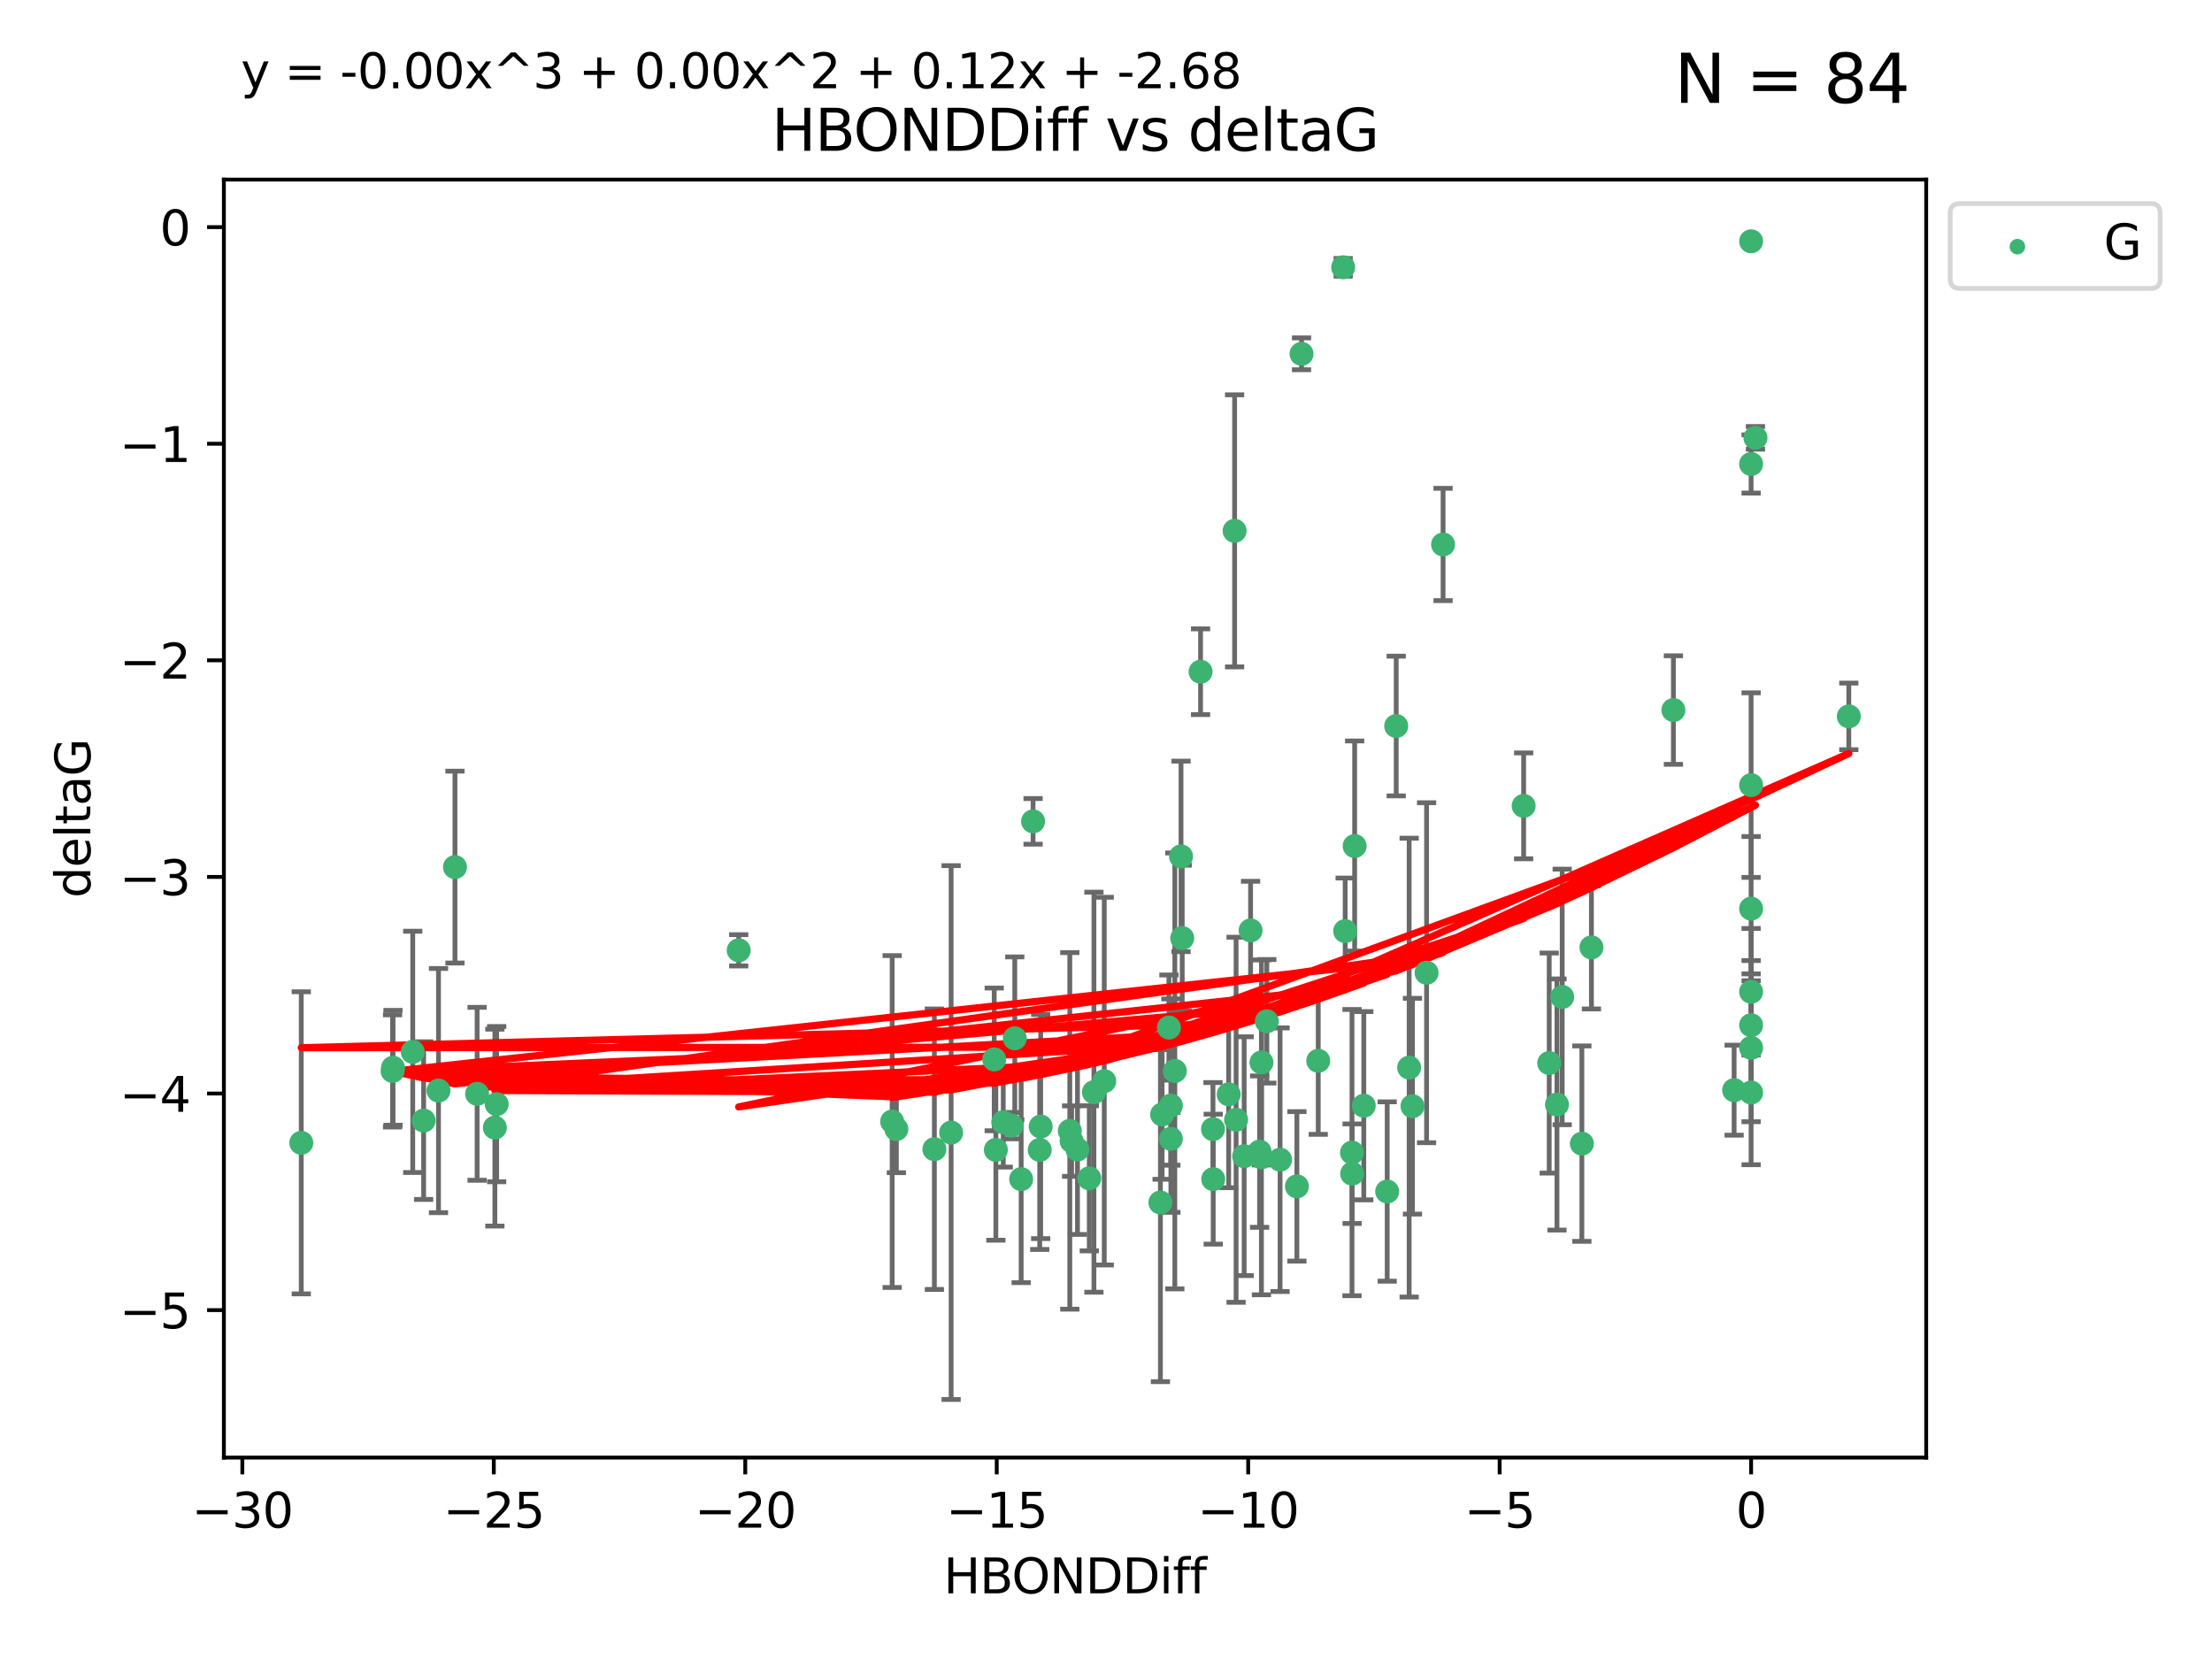 <?xml version="1.0" encoding="utf-8" standalone="no"?>
<!DOCTYPE svg PUBLIC "-//W3C//DTD SVG 1.1//EN"
  "http://www.w3.org/Graphics/SVG/1.1/DTD/svg11.dtd">
<svg xmlns:xlink="http://www.w3.org/1999/xlink" width="460.8pt" height="345.6pt" viewBox="0 0 460.8 345.6" xmlns="http://www.w3.org/2000/svg" version="1.1">
 <defs>
  <style type="text/css">*{stroke-linejoin: round; stroke-linecap: butt}</style>
 </defs>
 <g id="figure_1">
  <g id="patch_1">
   <path d="M 0 345.6 
L 460.8 345.6 
L 460.8 0 
L 0 0 
z
" style="fill: #ffffff"/>
  </g>
  <g id="axes_1">
   <g id="patch_2">
    <path d="M 46.64 303.64 
L 401.26 303.64 
L 401.26 37.411 
L 46.64 37.411 
z
" style="fill: #ffffff"/>
   </g>
   <g id="PathCollection_1">
    <defs>
     <path id="m129a0cee3f" d="M 0 1.118 
C 0.297 1.118 0.581 1 0.791 0.791 
C 1 0.581 1.118 0.297 1.118 0 
C 1.118 -0.297 1 -0.581 0.791 -0.791 
C 0.581 -1 0.297 -1.118 0 -1.118 
C -0.297 -1.118 -0.581 -1 -0.791 -0.791 
C -1 -0.581 -1.118 -0.297 -1.118 0 
C -1.118 0.297 -1 0.581 -0.791 0.791 
C -0.581 1 -0.297 1.118 0 1.118 
z
" style="stroke: #3cb371"/>
    </defs>
    <g clip-path="url(#p9194042b3f)">
     <use xlink:href="#m129a0cee3f" x="212.727" y="245.636" style="fill: #3cb371; stroke: #3cb371"/>
     <use xlink:href="#m129a0cee3f" x="216.592" y="239.545" style="fill: #3cb371; stroke: #3cb371"/>
     <use xlink:href="#m129a0cee3f" x="260.521" y="193.822" style="fill: #3cb371; stroke: #3cb371"/>
     <use xlink:href="#m129a0cee3f" x="252.685" y="235.21" style="fill: #3cb371; stroke: #3cb371"/>
     <use xlink:href="#m129a0cee3f" x="85.983" y="219.121" style="fill: #3cb371; stroke: #3cb371"/>
     <use xlink:href="#m129a0cee3f" x="207.116" y="220.694" style="fill: #3cb371; stroke: #3cb371"/>
     <use xlink:href="#m129a0cee3f" x="226.919" y="245.465" style="fill: #3cb371; stroke: #3cb371"/>
     <use xlink:href="#m129a0cee3f" x="216.793" y="234.679" style="fill: #3cb371; stroke: #3cb371"/>
     <use xlink:href="#m129a0cee3f" x="186.73" y="235.209" style="fill: #3cb371; stroke: #3cb371"/>
     <use xlink:href="#m129a0cee3f" x="88.251" y="233.438" style="fill: #3cb371; stroke: #3cb371"/>
     <use xlink:href="#m129a0cee3f" x="81.87" y="222.438" style="fill: #3cb371; stroke: #3cb371"/>
     <use xlink:href="#m129a0cee3f" x="94.778" y="180.628" style="fill: #3cb371; stroke: #3cb371"/>
     <use xlink:href="#m129a0cee3f" x="281.671" y="244.499" style="fill: #3cb371; stroke: #3cb371"/>
     <use xlink:href="#m129a0cee3f" x="207.456" y="239.542" style="fill: #3cb371; stroke: #3cb371"/>
     <use xlink:href="#m129a0cee3f" x="262.785" y="221.322" style="fill: #3cb371; stroke: #3cb371"/>
     <use xlink:href="#m129a0cee3f" x="194.65" y="239.396" style="fill: #3cb371; stroke: #3cb371"/>
     <use xlink:href="#m129a0cee3f" x="103.09" y="234.902" style="fill: #3cb371; stroke: #3cb371"/>
     <use xlink:href="#m129a0cee3f" x="198.137" y="235.937" style="fill: #3cb371; stroke: #3cb371"/>
     <use xlink:href="#m129a0cee3f" x="230.037" y="225.218" style="fill: #3cb371; stroke: #3cb371"/>
     <use xlink:href="#m129a0cee3f" x="270.168" y="247.139" style="fill: #3cb371; stroke: #3cb371"/>
     <use xlink:href="#m129a0cee3f" x="224.458" y="239.458" style="fill: #3cb371; stroke: #3cb371"/>
     <use xlink:href="#m129a0cee3f" x="257.499" y="233.267" style="fill: #3cb371; stroke: #3cb371"/>
     <use xlink:href="#m129a0cee3f" x="262.393" y="239.905" style="fill: #3cb371; stroke: #3cb371"/>
     <use xlink:href="#m129a0cee3f" x="241.737" y="250.507" style="fill: #3cb371; stroke: #3cb371"/>
     <use xlink:href="#m129a0cee3f" x="62.759" y="238.074" style="fill: #3cb371; stroke: #3cb371"/>
     <use xlink:href="#m129a0cee3f" x="259.181" y="240.856" style="fill: #3cb371; stroke: #3cb371"/>
     <use xlink:href="#m129a0cee3f" x="208.999" y="233.778" style="fill: #3cb371; stroke: #3cb371"/>
     <use xlink:href="#m129a0cee3f" x="103.465" y="230.01" style="fill: #3cb371; stroke: #3cb371"/>
     <use xlink:href="#m129a0cee3f" x="227.884" y="227.525" style="fill: #3cb371; stroke: #3cb371"/>
     <use xlink:href="#m129a0cee3f" x="257.191" y="110.585" style="fill: #3cb371; stroke: #3cb371"/>
     <use xlink:href="#m129a0cee3f" x="288.976" y="248.215" style="fill: #3cb371; stroke: #3cb371"/>
     <use xlink:href="#m129a0cee3f" x="210.703" y="234.491" style="fill: #3cb371; stroke: #3cb371"/>
     <use xlink:href="#m129a0cee3f" x="243.913" y="230.321" style="fill: #3cb371; stroke: #3cb371"/>
     <use xlink:href="#m129a0cee3f" x="222.859" y="235.588" style="fill: #3cb371; stroke: #3cb371"/>
     <use xlink:href="#m129a0cee3f" x="262.778" y="241.086" style="fill: #3cb371; stroke: #3cb371"/>
     <use xlink:href="#m129a0cee3f" x="263.902" y="212.755" style="fill: #3cb371; stroke: #3cb371"/>
     <use xlink:href="#m129a0cee3f" x="185.851" y="233.64" style="fill: #3cb371; stroke: #3cb371"/>
     <use xlink:href="#m129a0cee3f" x="223.24" y="237.715" style="fill: #3cb371; stroke: #3cb371"/>
     <use xlink:href="#m129a0cee3f" x="255.956" y="227.969" style="fill: #3cb371; stroke: #3cb371"/>
     <use xlink:href="#m129a0cee3f" x="246.277" y="195.418" style="fill: #3cb371; stroke: #3cb371"/>
     <use xlink:href="#m129a0cee3f" x="252.735" y="245.638" style="fill: #3cb371; stroke: #3cb371"/>
     <use xlink:href="#m129a0cee3f" x="385.141" y="149.237" style="fill: #3cb371; stroke: #3cb371"/>
     <use xlink:href="#m129a0cee3f" x="280.223" y="193.962" style="fill: #3cb371; stroke: #3cb371"/>
     <use xlink:href="#m129a0cee3f" x="266.665" y="241.588" style="fill: #3cb371; stroke: #3cb371"/>
     <use xlink:href="#m129a0cee3f" x="242.09" y="232.165" style="fill: #3cb371; stroke: #3cb371"/>
     <use xlink:href="#m129a0cee3f" x="281.646" y="240.11" style="fill: #3cb371; stroke: #3cb371"/>
     <use xlink:href="#m129a0cee3f" x="284.101" y="230.339" style="fill: #3cb371; stroke: #3cb371"/>
     <use xlink:href="#m129a0cee3f" x="243.909" y="237.234" style="fill: #3cb371; stroke: #3cb371"/>
     <use xlink:href="#m129a0cee3f" x="282.198" y="176.241" style="fill: #3cb371; stroke: #3cb371"/>
     <use xlink:href="#m129a0cee3f" x="274.613" y="220.986" style="fill: #3cb371; stroke: #3cb371"/>
     <use xlink:href="#m129a0cee3f" x="271.132" y="73.708" style="fill: #3cb371; stroke: #3cb371"/>
     <use xlink:href="#m129a0cee3f" x="91.348" y="227.188" style="fill: #3cb371; stroke: #3cb371"/>
     <use xlink:href="#m129a0cee3f" x="211.397" y="216.298" style="fill: #3cb371; stroke: #3cb371"/>
     <use xlink:href="#m129a0cee3f" x="361.249" y="227.101" style="fill: #3cb371; stroke: #3cb371"/>
     <use xlink:href="#m129a0cee3f" x="297.182" y="202.635" style="fill: #3cb371; stroke: #3cb371"/>
     <use xlink:href="#m129a0cee3f" x="81.78" y="223.095" style="fill: #3cb371; stroke: #3cb371"/>
     <use xlink:href="#m129a0cee3f" x="250.1" y="139.931" style="fill: #3cb371; stroke: #3cb371"/>
     <use xlink:href="#m129a0cee3f" x="300.619" y="113.426" style="fill: #3cb371; stroke: #3cb371"/>
     <use xlink:href="#m129a0cee3f" x="99.391" y="227.86" style="fill: #3cb371; stroke: #3cb371"/>
     <use xlink:href="#m129a0cee3f" x="243.51" y="214.058" style="fill: #3cb371; stroke: #3cb371"/>
     <use xlink:href="#m129a0cee3f" x="317.404" y="167.877" style="fill: #3cb371; stroke: #3cb371"/>
     <use xlink:href="#m129a0cee3f" x="246.028" y="178.402" style="fill: #3cb371; stroke: #3cb371"/>
     <use xlink:href="#m129a0cee3f" x="244.738" y="223.093" style="fill: #3cb371; stroke: #3cb371"/>
     <use xlink:href="#m129a0cee3f" x="153.884" y="197.967" style="fill: #3cb371; stroke: #3cb371"/>
     <use xlink:href="#m129a0cee3f" x="290.858" y="151.245" style="fill: #3cb371; stroke: #3cb371"/>
     <use xlink:href="#m129a0cee3f" x="325.435" y="207.68" style="fill: #3cb371; stroke: #3cb371"/>
     <use xlink:href="#m129a0cee3f" x="324.345" y="230.088" style="fill: #3cb371; stroke: #3cb371"/>
     <use xlink:href="#m129a0cee3f" x="293.554" y="222.403" style="fill: #3cb371; stroke: #3cb371"/>
     <use xlink:href="#m129a0cee3f" x="364.788" y="227.599" style="fill: #3cb371; stroke: #3cb371"/>
     <use xlink:href="#m129a0cee3f" x="364.788" y="189.289" style="fill: #3cb371; stroke: #3cb371"/>
     <use xlink:href="#m129a0cee3f" x="331.524" y="197.354" style="fill: #3cb371; stroke: #3cb371"/>
     <use xlink:href="#m129a0cee3f" x="364.788" y="206.604" style="fill: #3cb371; stroke: #3cb371"/>
     <use xlink:href="#m129a0cee3f" x="279.809" y="55.682" style="fill: #3cb371; stroke: #3cb371"/>
     <use xlink:href="#m129a0cee3f" x="364.788" y="213.569" style="fill: #3cb371; stroke: #3cb371"/>
     <use xlink:href="#m129a0cee3f" x="364.788" y="50.266" style="fill: #3cb371; stroke: #3cb371"/>
     <use xlink:href="#m129a0cee3f" x="294.244" y="230.443" style="fill: #3cb371; stroke: #3cb371"/>
     <use xlink:href="#m129a0cee3f" x="215.21" y="171.107" style="fill: #3cb371; stroke: #3cb371"/>
     <use xlink:href="#m129a0cee3f" x="322.729" y="221.454" style="fill: #3cb371; stroke: #3cb371"/>
     <use xlink:href="#m129a0cee3f" x="329.532" y="238.241" style="fill: #3cb371; stroke: #3cb371"/>
     <use xlink:href="#m129a0cee3f" x="348.6" y="147.918" style="fill: #3cb371; stroke: #3cb371"/>
     <use xlink:href="#m129a0cee3f" x="365.695" y="91.203" style="fill: #3cb371; stroke: #3cb371"/>
     <use xlink:href="#m129a0cee3f" x="364.788" y="218.278" style="fill: #3cb371; stroke: #3cb371"/>
     <use xlink:href="#m129a0cee3f" x="364.788" y="163.553" style="fill: #3cb371; stroke: #3cb371"/>
     <use xlink:href="#m129a0cee3f" x="364.788" y="96.654" style="fill: #3cb371; stroke: #3cb371"/>
    </g>
   </g>
   <g id="matplotlib.axis_1">
    <g id="xtick_1">
     <g id="line2d_1">
      <defs>
       <path id="mc17434c728" d="M 0 0 
L 0 3.5 
" style="stroke: #000000; stroke-width: 0.8"/>
      </defs>
      <g>
       <use xlink:href="#mc17434c728" x="50.486" y="303.64" style="stroke: #000000; stroke-width: 0.8"/>
      </g>
     </g>
     <g id="text_1">
      <!-- −30 -->
      <g transform="translate(39.933 318.238)scale(0.1 -0.1)">
       <defs>
        <path id="DejaVuSans-2212" d="M 678 2272 
L 4684 2272 
L 4684 1741 
L 678 1741 
L 678 2272 
z
" transform="scale(0.016)"/>
        <path id="DejaVuSans-33" d="M 2597 2516 
Q 3050 2419 3304 2112 
Q 3559 1806 3559 1356 
Q 3559 666 3084 287 
Q 2609 -91 1734 -91 
Q 1441 -91 1130 -33 
Q 819 25 488 141 
L 488 750 
Q 750 597 1062 519 
Q 1375 441 1716 441 
Q 2309 441 2620 675 
Q 2931 909 2931 1356 
Q 2931 1769 2642 2001 
Q 2353 2234 1838 2234 
L 1294 2234 
L 1294 2753 
L 1863 2753 
Q 2328 2753 2575 2939 
Q 2822 3125 2822 3475 
Q 2822 3834 2567 4026 
Q 2313 4219 1838 4219 
Q 1578 4219 1281 4162 
Q 984 4106 628 3988 
L 628 4550 
Q 988 4650 1302 4700 
Q 1616 4750 1894 4750 
Q 2613 4750 3031 4423 
Q 3450 4097 3450 3541 
Q 3450 3153 3228 2886 
Q 3006 2619 2597 2516 
z
" transform="scale(0.016)"/>
        <path id="DejaVuSans-30" d="M 2034 4250 
Q 1547 4250 1301 3770 
Q 1056 3291 1056 2328 
Q 1056 1369 1301 889 
Q 1547 409 2034 409 
Q 2525 409 2770 889 
Q 3016 1369 3016 2328 
Q 3016 3291 2770 3770 
Q 2525 4250 2034 4250 
z
M 2034 4750 
Q 2819 4750 3233 4129 
Q 3647 3509 3647 2328 
Q 3647 1150 3233 529 
Q 2819 -91 2034 -91 
Q 1250 -91 836 529 
Q 422 1150 422 2328 
Q 422 3509 836 4129 
Q 1250 4750 2034 4750 
z
" transform="scale(0.016)"/>
       </defs>
       <use xlink:href="#DejaVuSans-2212"/>
       <use xlink:href="#DejaVuSans-33" x="83.789"/>
       <use xlink:href="#DejaVuSans-30" x="147.412"/>
      </g>
     </g>
    </g>
    <g id="xtick_2">
     <g id="line2d_2">
      <g>
       <use xlink:href="#mc17434c728" x="102.869" y="303.64" style="stroke: #000000; stroke-width: 0.8"/>
      </g>
     </g>
     <g id="text_2">
      <!-- −25 -->
      <g transform="translate(92.317 318.238)scale(0.1 -0.1)">
       <defs>
        <path id="DejaVuSans-32" d="M 1228 531 
L 3431 531 
L 3431 0 
L 469 0 
L 469 531 
Q 828 903 1448 1529 
Q 2069 2156 2228 2338 
Q 2531 2678 2651 2914 
Q 2772 3150 2772 3378 
Q 2772 3750 2511 3984 
Q 2250 4219 1831 4219 
Q 1534 4219 1204 4116 
Q 875 4013 500 3803 
L 500 4441 
Q 881 4594 1212 4672 
Q 1544 4750 1819 4750 
Q 2544 4750 2975 4387 
Q 3406 4025 3406 3419 
Q 3406 3131 3298 2873 
Q 3191 2616 2906 2266 
Q 2828 2175 2409 1742 
Q 1991 1309 1228 531 
z
" transform="scale(0.016)"/>
        <path id="DejaVuSans-35" d="M 691 4666 
L 3169 4666 
L 3169 4134 
L 1269 4134 
L 1269 2991 
Q 1406 3038 1543 3061 
Q 1681 3084 1819 3084 
Q 2600 3084 3056 2656 
Q 3513 2228 3513 1497 
Q 3513 744 3044 326 
Q 2575 -91 1722 -91 
Q 1428 -91 1123 -41 
Q 819 9 494 109 
L 494 744 
Q 775 591 1075 516 
Q 1375 441 1709 441 
Q 2250 441 2565 725 
Q 2881 1009 2881 1497 
Q 2881 1984 2565 2268 
Q 2250 2553 1709 2553 
Q 1456 2553 1204 2497 
Q 953 2441 691 2322 
L 691 4666 
z
" transform="scale(0.016)"/>
       </defs>
       <use xlink:href="#DejaVuSans-2212"/>
       <use xlink:href="#DejaVuSans-32" x="83.789"/>
       <use xlink:href="#DejaVuSans-35" x="147.412"/>
      </g>
     </g>
    </g>
    <g id="xtick_3">
     <g id="line2d_3">
      <g>
       <use xlink:href="#mc17434c728" x="155.253" y="303.64" style="stroke: #000000; stroke-width: 0.8"/>
      </g>
     </g>
     <g id="text_3">
      <!-- −20 -->
      <g transform="translate(144.701 318.238)scale(0.1 -0.1)">
       <use xlink:href="#DejaVuSans-2212"/>
       <use xlink:href="#DejaVuSans-32" x="83.789"/>
       <use xlink:href="#DejaVuSans-30" x="147.412"/>
      </g>
     </g>
    </g>
    <g id="xtick_4">
     <g id="line2d_4">
      <g>
       <use xlink:href="#mc17434c728" x="207.637" y="303.64" style="stroke: #000000; stroke-width: 0.8"/>
      </g>
     </g>
     <g id="text_4">
      <!-- −15 -->
      <g transform="translate(197.084 318.238)scale(0.1 -0.1)">
       <defs>
        <path id="DejaVuSans-31" d="M 794 531 
L 1825 531 
L 1825 4091 
L 703 3866 
L 703 4441 
L 1819 4666 
L 2450 4666 
L 2450 531 
L 3481 531 
L 3481 0 
L 794 0 
L 794 531 
z
" transform="scale(0.016)"/>
       </defs>
       <use xlink:href="#DejaVuSans-2212"/>
       <use xlink:href="#DejaVuSans-31" x="83.789"/>
       <use xlink:href="#DejaVuSans-35" x="147.412"/>
      </g>
     </g>
    </g>
    <g id="xtick_5">
     <g id="line2d_5">
      <g>
       <use xlink:href="#mc17434c728" x="260.02" y="303.64" style="stroke: #000000; stroke-width: 0.8"/>
      </g>
     </g>
     <g id="text_5">
      <!-- −10 -->
      <g transform="translate(249.468 318.238)scale(0.1 -0.1)">
       <use xlink:href="#DejaVuSans-2212"/>
       <use xlink:href="#DejaVuSans-31" x="83.789"/>
       <use xlink:href="#DejaVuSans-30" x="147.412"/>
      </g>
     </g>
    </g>
    <g id="xtick_6">
     <g id="line2d_6">
      <g>
       <use xlink:href="#mc17434c728" x="312.404" y="303.64" style="stroke: #000000; stroke-width: 0.8"/>
      </g>
     </g>
     <g id="text_6">
      <!-- −5 -->
      <g transform="translate(305.033 318.238)scale(0.1 -0.1)">
       <use xlink:href="#DejaVuSans-2212"/>
       <use xlink:href="#DejaVuSans-35" x="83.789"/>
      </g>
     </g>
    </g>
    <g id="xtick_7">
     <g id="line2d_7">
      <g>
       <use xlink:href="#mc17434c728" x="364.788" y="303.64" style="stroke: #000000; stroke-width: 0.8"/>
      </g>
     </g>
     <g id="text_7">
      <!-- 0 -->
      <g transform="translate(361.606 318.238)scale(0.1 -0.1)">
       <use xlink:href="#DejaVuSans-30"/>
      </g>
     </g>
    </g>
    <g id="text_8">
     <!-- HBONDDiff -->
     <g transform="translate(196.561 331.917)scale(0.1 -0.1)">
      <defs>
       <path id="DejaVuSans-48" d="M 628 4666 
L 1259 4666 
L 1259 2753 
L 3553 2753 
L 3553 4666 
L 4184 4666 
L 4184 0 
L 3553 0 
L 3553 2222 
L 1259 2222 
L 1259 0 
L 628 0 
L 628 4666 
z
" transform="scale(0.016)"/>
       <path id="DejaVuSans-42" d="M 1259 2228 
L 1259 519 
L 2272 519 
Q 2781 519 3026 730 
Q 3272 941 3272 1375 
Q 3272 1813 3026 2020 
Q 2781 2228 2272 2228 
L 1259 2228 
z
M 1259 4147 
L 1259 2741 
L 2194 2741 
Q 2656 2741 2882 2914 
Q 3109 3088 3109 3444 
Q 3109 3797 2882 3972 
Q 2656 4147 2194 4147 
L 1259 4147 
z
M 628 4666 
L 2241 4666 
Q 2963 4666 3353 4366 
Q 3744 4066 3744 3513 
Q 3744 3084 3544 2831 
Q 3344 2578 2956 2516 
Q 3422 2416 3680 2098 
Q 3938 1781 3938 1306 
Q 3938 681 3513 340 
Q 3088 0 2303 0 
L 628 0 
L 628 4666 
z
" transform="scale(0.016)"/>
       <path id="DejaVuSans-4f" d="M 2522 4238 
Q 1834 4238 1429 3725 
Q 1025 3213 1025 2328 
Q 1025 1447 1429 934 
Q 1834 422 2522 422 
Q 3209 422 3611 934 
Q 4013 1447 4013 2328 
Q 4013 3213 3611 3725 
Q 3209 4238 2522 4238 
z
M 2522 4750 
Q 3503 4750 4090 4092 
Q 4678 3434 4678 2328 
Q 4678 1225 4090 567 
Q 3503 -91 2522 -91 
Q 1538 -91 948 565 
Q 359 1222 359 2328 
Q 359 3434 948 4092 
Q 1538 4750 2522 4750 
z
" transform="scale(0.016)"/>
       <path id="DejaVuSans-4e" d="M 628 4666 
L 1478 4666 
L 3547 763 
L 3547 4666 
L 4159 4666 
L 4159 0 
L 3309 0 
L 1241 3903 
L 1241 0 
L 628 0 
L 628 4666 
z
" transform="scale(0.016)"/>
       <path id="DejaVuSans-44" d="M 1259 4147 
L 1259 519 
L 2022 519 
Q 2988 519 3436 956 
Q 3884 1394 3884 2338 
Q 3884 3275 3436 3711 
Q 2988 4147 2022 4147 
L 1259 4147 
z
M 628 4666 
L 1925 4666 
Q 3281 4666 3915 4102 
Q 4550 3538 4550 2338 
Q 4550 1131 3912 565 
Q 3275 0 1925 0 
L 628 0 
L 628 4666 
z
" transform="scale(0.016)"/>
       <path id="DejaVuSans-69" d="M 603 3500 
L 1178 3500 
L 1178 0 
L 603 0 
L 603 3500 
z
M 603 4863 
L 1178 4863 
L 1178 4134 
L 603 4134 
L 603 4863 
z
" transform="scale(0.016)"/>
       <path id="DejaVuSans-66" d="M 2375 4863 
L 2375 4384 
L 1825 4384 
Q 1516 4384 1395 4259 
Q 1275 4134 1275 3809 
L 1275 3500 
L 2222 3500 
L 2222 3053 
L 1275 3053 
L 1275 0 
L 697 0 
L 697 3053 
L 147 3053 
L 147 3500 
L 697 3500 
L 697 3744 
Q 697 4328 969 4595 
Q 1241 4863 1831 4863 
L 2375 4863 
z
" transform="scale(0.016)"/>
      </defs>
      <use xlink:href="#DejaVuSans-48"/>
      <use xlink:href="#DejaVuSans-42" x="75.195"/>
      <use xlink:href="#DejaVuSans-4f" x="142.049"/>
      <use xlink:href="#DejaVuSans-4e" x="220.76"/>
      <use xlink:href="#DejaVuSans-44" x="295.564"/>
      <use xlink:href="#DejaVuSans-44" x="372.566"/>
      <use xlink:href="#DejaVuSans-69" x="449.568"/>
      <use xlink:href="#DejaVuSans-66" x="477.352"/>
      <use xlink:href="#DejaVuSans-66" x="512.557"/>
     </g>
    </g>
   </g>
   <g id="matplotlib.axis_2">
    <g id="ytick_1">
     <g id="line2d_8">
      <defs>
       <path id="m4c6616beb7" d="M 0 0 
L -3.5 0 
" style="stroke: #000000; stroke-width: 0.8"/>
      </defs>
      <g>
       <use xlink:href="#m4c6616beb7" x="46.64" y="272.918" style="stroke: #000000; stroke-width: 0.8"/>
      </g>
     </g>
     <g id="text_9">
      <!-- −5 -->
      <g transform="translate(24.898 276.717)scale(0.1 -0.1)">
       <use xlink:href="#DejaVuSans-2212"/>
       <use xlink:href="#DejaVuSans-35" x="83.789"/>
      </g>
     </g>
    </g>
    <g id="ytick_2">
     <g id="line2d_9">
      <g>
       <use xlink:href="#m4c6616beb7" x="46.64" y="227.798" style="stroke: #000000; stroke-width: 0.8"/>
      </g>
     </g>
     <g id="text_10">
      <!-- −4 -->
      <g transform="translate(24.898 231.598)scale(0.1 -0.1)">
       <defs>
        <path id="DejaVuSans-34" d="M 2419 4116 
L 825 1625 
L 2419 1625 
L 2419 4116 
z
M 2253 4666 
L 3047 4666 
L 3047 1625 
L 3713 1625 
L 3713 1100 
L 3047 1100 
L 3047 0 
L 2419 0 
L 2419 1100 
L 313 1100 
L 313 1709 
L 2253 4666 
z
" transform="scale(0.016)"/>
       </defs>
       <use xlink:href="#DejaVuSans-2212"/>
       <use xlink:href="#DejaVuSans-34" x="83.789"/>
      </g>
     </g>
    </g>
    <g id="ytick_3">
     <g id="line2d_10">
      <g>
       <use xlink:href="#m4c6616beb7" x="46.64" y="182.678" style="stroke: #000000; stroke-width: 0.8"/>
      </g>
     </g>
     <g id="text_11">
      <!-- −3 -->
      <g transform="translate(24.898 186.478)scale(0.1 -0.1)">
       <use xlink:href="#DejaVuSans-2212"/>
       <use xlink:href="#DejaVuSans-33" x="83.789"/>
      </g>
     </g>
    </g>
    <g id="ytick_4">
     <g id="line2d_11">
      <g>
       <use xlink:href="#m4c6616beb7" x="46.64" y="137.559" style="stroke: #000000; stroke-width: 0.8"/>
      </g>
     </g>
     <g id="text_12">
      <!-- −2 -->
      <g transform="translate(24.898 141.358)scale(0.1 -0.1)">
       <use xlink:href="#DejaVuSans-2212"/>
       <use xlink:href="#DejaVuSans-32" x="83.789"/>
      </g>
     </g>
    </g>
    <g id="ytick_5">
     <g id="line2d_12">
      <g>
       <use xlink:href="#m4c6616beb7" x="46.64" y="92.439" style="stroke: #000000; stroke-width: 0.8"/>
      </g>
     </g>
     <g id="text_13">
      <!-- −1 -->
      <g transform="translate(24.898 96.238)scale(0.1 -0.1)">
       <use xlink:href="#DejaVuSans-2212"/>
       <use xlink:href="#DejaVuSans-31" x="83.789"/>
      </g>
     </g>
    </g>
    <g id="ytick_6">
     <g id="line2d_13">
      <g>
       <use xlink:href="#m4c6616beb7" x="46.64" y="47.319" style="stroke: #000000; stroke-width: 0.8"/>
      </g>
     </g>
     <g id="text_14">
      <!-- 0 -->
      <g transform="translate(33.278 51.118)scale(0.1 -0.1)">
       <use xlink:href="#DejaVuSans-30"/>
      </g>
     </g>
    </g>
    <g id="text_15">
     <!-- deltaG -->
     <g transform="translate(18.818 187.064)rotate(-90)scale(0.1 -0.1)">
      <defs>
       <path id="DejaVuSans-64" d="M 2906 2969 
L 2906 4863 
L 3481 4863 
L 3481 0 
L 2906 0 
L 2906 525 
Q 2725 213 2448 61 
Q 2172 -91 1784 -91 
Q 1150 -91 751 415 
Q 353 922 353 1747 
Q 353 2572 751 3078 
Q 1150 3584 1784 3584 
Q 2172 3584 2448 3432 
Q 2725 3281 2906 2969 
z
M 947 1747 
Q 947 1113 1208 752 
Q 1469 391 1925 391 
Q 2381 391 2643 752 
Q 2906 1113 2906 1747 
Q 2906 2381 2643 2742 
Q 2381 3103 1925 3103 
Q 1469 3103 1208 2742 
Q 947 2381 947 1747 
z
" transform="scale(0.016)"/>
       <path id="DejaVuSans-65" d="M 3597 1894 
L 3597 1613 
L 953 1613 
Q 991 1019 1311 708 
Q 1631 397 2203 397 
Q 2534 397 2845 478 
Q 3156 559 3463 722 
L 3463 178 
Q 3153 47 2828 -22 
Q 2503 -91 2169 -91 
Q 1331 -91 842 396 
Q 353 884 353 1716 
Q 353 2575 817 3079 
Q 1281 3584 2069 3584 
Q 2775 3584 3186 3129 
Q 3597 2675 3597 1894 
z
M 3022 2063 
Q 3016 2534 2758 2815 
Q 2500 3097 2075 3097 
Q 1594 3097 1305 2825 
Q 1016 2553 972 2059 
L 3022 2063 
z
" transform="scale(0.016)"/>
       <path id="DejaVuSans-6c" d="M 603 4863 
L 1178 4863 
L 1178 0 
L 603 0 
L 603 4863 
z
" transform="scale(0.016)"/>
       <path id="DejaVuSans-74" d="M 1172 4494 
L 1172 3500 
L 2356 3500 
L 2356 3053 
L 1172 3053 
L 1172 1153 
Q 1172 725 1289 603 
Q 1406 481 1766 481 
L 2356 481 
L 2356 0 
L 1766 0 
Q 1100 0 847 248 
Q 594 497 594 1153 
L 594 3053 
L 172 3053 
L 172 3500 
L 594 3500 
L 594 4494 
L 1172 4494 
z
" transform="scale(0.016)"/>
       <path id="DejaVuSans-61" d="M 2194 1759 
Q 1497 1759 1228 1600 
Q 959 1441 959 1056 
Q 959 750 1161 570 
Q 1363 391 1709 391 
Q 2188 391 2477 730 
Q 2766 1069 2766 1631 
L 2766 1759 
L 2194 1759 
z
M 3341 1997 
L 3341 0 
L 2766 0 
L 2766 531 
Q 2569 213 2275 61 
Q 1981 -91 1556 -91 
Q 1019 -91 701 211 
Q 384 513 384 1019 
Q 384 1609 779 1909 
Q 1175 2209 1959 2209 
L 2766 2209 
L 2766 2266 
Q 2766 2663 2505 2880 
Q 2244 3097 1772 3097 
Q 1472 3097 1187 3025 
Q 903 2953 641 2809 
L 641 3341 
Q 956 3463 1253 3523 
Q 1550 3584 1831 3584 
Q 2591 3584 2966 3190 
Q 3341 2797 3341 1997 
z
" transform="scale(0.016)"/>
       <path id="DejaVuSans-47" d="M 3809 666 
L 3809 1919 
L 2778 1919 
L 2778 2438 
L 4434 2438 
L 4434 434 
Q 4069 175 3628 42 
Q 3188 -91 2688 -91 
Q 1594 -91 976 548 
Q 359 1188 359 2328 
Q 359 3472 976 4111 
Q 1594 4750 2688 4750 
Q 3144 4750 3555 4637 
Q 3966 4525 4313 4306 
L 4313 3634 
Q 3963 3931 3569 4081 
Q 3175 4231 2741 4231 
Q 1884 4231 1454 3753 
Q 1025 3275 1025 2328 
Q 1025 1384 1454 906 
Q 1884 428 2741 428 
Q 3075 428 3337 486 
Q 3600 544 3809 666 
z
" transform="scale(0.016)"/>
      </defs>
      <use xlink:href="#DejaVuSans-64"/>
      <use xlink:href="#DejaVuSans-65" x="63.477"/>
      <use xlink:href="#DejaVuSans-6c" x="125"/>
      <use xlink:href="#DejaVuSans-74" x="152.783"/>
      <use xlink:href="#DejaVuSans-61" x="191.992"/>
      <use xlink:href="#DejaVuSans-47" x="253.271"/>
     </g>
    </g>
   </g>
   <g id="LineCollection_1">
    <path d="M 212.727 267.198 
L 212.727 224.073 
" clip-path="url(#p9194042b3f)" style="fill: none; stroke: #696969"/>
    <path d="M 216.592 260.283 
L 216.592 218.806 
" clip-path="url(#p9194042b3f)" style="fill: none; stroke: #696969"/>
    <path d="M 260.521 204.051 
L 260.521 183.593 
" clip-path="url(#p9194042b3f)" style="fill: none; stroke: #696969"/>
    <path d="M 252.685 244.896 
L 252.685 225.523 
" clip-path="url(#p9194042b3f)" style="fill: none; stroke: #696969"/>
    <path d="M 85.983 244.252 
L 85.983 193.99 
" clip-path="url(#p9194042b3f)" style="fill: none; stroke: #696969"/>
    <path d="M 207.116 235.555 
L 207.116 205.832 
" clip-path="url(#p9194042b3f)" style="fill: none; stroke: #696969"/>
    <path d="M 226.919 260.581 
L 226.919 230.349 
" clip-path="url(#p9194042b3f)" style="fill: none; stroke: #696969"/>
    <path d="M 216.793 258.027 
L 216.793 211.332 
" clip-path="url(#p9194042b3f)" style="fill: none; stroke: #696969"/>
    <path d="M 186.73 244.293 
L 186.73 226.126 
" clip-path="url(#p9194042b3f)" style="fill: none; stroke: #696969"/>
    <path d="M 88.251 249.866 
L 88.251 217.01 
" clip-path="url(#p9194042b3f)" style="fill: none; stroke: #696969"/>
    <path d="M 81.87 234.399 
L 81.87 210.477 
" clip-path="url(#p9194042b3f)" style="fill: none; stroke: #696969"/>
    <path d="M 94.778 200.612 
L 94.778 160.644 
" clip-path="url(#p9194042b3f)" style="fill: none; stroke: #696969"/>
    <path d="M 281.671 254.873 
L 281.671 234.125 
" clip-path="url(#p9194042b3f)" style="fill: none; stroke: #696969"/>
    <path d="M 207.456 258.359 
L 207.456 220.725 
" clip-path="url(#p9194042b3f)" style="fill: none; stroke: #696969"/>
    <path d="M 262.785 242.676 
L 262.785 199.969 
" clip-path="url(#p9194042b3f)" style="fill: none; stroke: #696969"/>
    <path d="M 194.65 268.614 
L 194.65 210.178 
" clip-path="url(#p9194042b3f)" style="fill: none; stroke: #696969"/>
    <path d="M 103.09 255.409 
L 103.09 214.396 
" clip-path="url(#p9194042b3f)" style="fill: none; stroke: #696969"/>
    <path d="M 198.137 291.539 
L 198.137 180.336 
" clip-path="url(#p9194042b3f)" style="fill: none; stroke: #696969"/>
    <path d="M 230.037 263.519 
L 230.037 186.917 
" clip-path="url(#p9194042b3f)" style="fill: none; stroke: #696969"/>
    <path d="M 270.168 262.704 
L 270.168 231.574 
" clip-path="url(#p9194042b3f)" style="fill: none; stroke: #696969"/>
    <path d="M 224.458 257.155 
L 224.458 221.76 
" clip-path="url(#p9194042b3f)" style="fill: none; stroke: #696969"/>
    <path d="M 257.499 271.293 
L 257.499 195.242 
" clip-path="url(#p9194042b3f)" style="fill: none; stroke: #696969"/>
    <path d="M 262.393 255.67 
L 262.393 224.14 
" clip-path="url(#p9194042b3f)" style="fill: none; stroke: #696969"/>
    <path d="M 241.737 287.827 
L 241.737 213.187 
" clip-path="url(#p9194042b3f)" style="fill: none; stroke: #696969"/>
    <path d="M 62.759 269.539 
L 62.759 206.608 
" clip-path="url(#p9194042b3f)" style="fill: none; stroke: #696969"/>
    <path d="M 259.181 265.736 
L 259.181 215.976 
" clip-path="url(#p9194042b3f)" style="fill: none; stroke: #696969"/>
    <path d="M 208.999 243.123 
L 208.999 224.432 
" clip-path="url(#p9194042b3f)" style="fill: none; stroke: #696969"/>
    <path d="M 103.465 246.181 
L 103.465 213.838 
" clip-path="url(#p9194042b3f)" style="fill: none; stroke: #696969"/>
    <path d="M 227.884 269.191 
L 227.884 185.858 
" clip-path="url(#p9194042b3f)" style="fill: none; stroke: #696969"/>
    <path d="M 257.191 138.926 
L 257.191 82.244 
" clip-path="url(#p9194042b3f)" style="fill: none; stroke: #696969"/>
    <path d="M 288.976 266.897 
L 288.976 229.533 
" clip-path="url(#p9194042b3f)" style="fill: none; stroke: #696969"/>
    <path d="M 210.703 237.236 
L 210.703 231.747 
" clip-path="url(#p9194042b3f)" style="fill: none; stroke: #696969"/>
    <path d="M 243.913 252.551 
L 243.913 208.09 
" clip-path="url(#p9194042b3f)" style="fill: none; stroke: #696969"/>
    <path d="M 222.859 272.729 
L 222.859 198.446 
" clip-path="url(#p9194042b3f)" style="fill: none; stroke: #696969"/>
    <path d="M 262.778 269.728 
L 262.778 212.445 
" clip-path="url(#p9194042b3f)" style="fill: none; stroke: #696969"/>
    <path d="M 263.902 225.622 
L 263.902 199.887 
" clip-path="url(#p9194042b3f)" style="fill: none; stroke: #696969"/>
    <path d="M 185.851 268.206 
L 185.851 199.074 
" clip-path="url(#p9194042b3f)" style="fill: none; stroke: #696969"/>
    <path d="M 223.24 245.053 
L 223.24 230.377 
" clip-path="url(#p9194042b3f)" style="fill: none; stroke: #696969"/>
    <path d="M 255.956 247.429 
L 255.956 208.509 
" clip-path="url(#p9194042b3f)" style="fill: none; stroke: #696969"/>
    <path d="M 246.277 210.604 
L 246.277 180.232 
" clip-path="url(#p9194042b3f)" style="fill: none; stroke: #696969"/>
    <path d="M 252.735 259.171 
L 252.735 232.105 
" clip-path="url(#p9194042b3f)" style="fill: none; stroke: #696969"/>
    <path d="M 385.141 156.175 
L 385.141 142.299 
" clip-path="url(#p9194042b3f)" style="fill: none; stroke: #696969"/>
    <path d="M 280.223 205.006 
L 280.223 182.917 
" clip-path="url(#p9194042b3f)" style="fill: none; stroke: #696969"/>
    <path d="M 266.665 269.045 
L 266.665 214.131 
" clip-path="url(#p9194042b3f)" style="fill: none; stroke: #696969"/>
    <path d="M 242.09 245.672 
L 242.09 218.658 
" clip-path="url(#p9194042b3f)" style="fill: none; stroke: #696969"/>
    <path d="M 281.646 269.924 
L 281.646 210.295 
" clip-path="url(#p9194042b3f)" style="fill: none; stroke: #696969"/>
    <path d="M 284.101 249.949 
L 284.101 210.73 
" clip-path="url(#p9194042b3f)" style="fill: none; stroke: #696969"/>
    <path d="M 243.909 242.726 
L 243.909 231.742 
" clip-path="url(#p9194042b3f)" style="fill: none; stroke: #696969"/>
    <path d="M 282.198 198.125 
L 282.198 154.357 
" clip-path="url(#p9194042b3f)" style="fill: none; stroke: #696969"/>
    <path d="M 274.613 236.302 
L 274.613 205.67 
" clip-path="url(#p9194042b3f)" style="fill: none; stroke: #696969"/>
    <path d="M 271.132 77.029 
L 271.132 70.387 
" clip-path="url(#p9194042b3f)" style="fill: none; stroke: #696969"/>
    <path d="M 91.348 252.626 
L 91.348 201.75 
" clip-path="url(#p9194042b3f)" style="fill: none; stroke: #696969"/>
    <path d="M 211.397 233.251 
L 211.397 199.345 
" clip-path="url(#p9194042b3f)" style="fill: none; stroke: #696969"/>
    <path d="M 361.249 236.473 
L 361.249 217.729 
" clip-path="url(#p9194042b3f)" style="fill: none; stroke: #696969"/>
    <path d="M 297.182 238.046 
L 297.182 167.224 
" clip-path="url(#p9194042b3f)" style="fill: none; stroke: #696969"/>
    <path d="M 81.78 234.78 
L 81.78 211.409 
" clip-path="url(#p9194042b3f)" style="fill: none; stroke: #696969"/>
    <path d="M 250.1 148.86 
L 250.1 131.003 
" clip-path="url(#p9194042b3f)" style="fill: none; stroke: #696969"/>
    <path d="M 300.619 125.126 
L 300.619 101.726 
" clip-path="url(#p9194042b3f)" style="fill: none; stroke: #696969"/>
    <path d="M 99.391 245.871 
L 99.391 209.849 
" clip-path="url(#p9194042b3f)" style="fill: none; stroke: #696969"/>
    <path d="M 243.51 225.009 
L 243.51 203.107 
" clip-path="url(#p9194042b3f)" style="fill: none; stroke: #696969"/>
    <path d="M 317.404 178.901 
L 317.404 156.854 
" clip-path="url(#p9194042b3f)" style="fill: none; stroke: #696969"/>
    <path d="M 246.028 198.246 
L 246.028 158.558 
" clip-path="url(#p9194042b3f)" style="fill: none; stroke: #696969"/>
    <path d="M 244.738 268.493 
L 244.738 177.694 
" clip-path="url(#p9194042b3f)" style="fill: none; stroke: #696969"/>
    <path d="M 153.884 201.228 
L 153.884 194.707 
" clip-path="url(#p9194042b3f)" style="fill: none; stroke: #696969"/>
    <path d="M 290.858 165.798 
L 290.858 136.692 
" clip-path="url(#p9194042b3f)" style="fill: none; stroke: #696969"/>
    <path d="M 325.435 234.3 
L 325.435 181.06 
" clip-path="url(#p9194042b3f)" style="fill: none; stroke: #696969"/>
    <path d="M 324.345 256.245 
L 324.345 203.932 
" clip-path="url(#p9194042b3f)" style="fill: none; stroke: #696969"/>
    <path d="M 293.554 270.191 
L 293.554 174.614 
" clip-path="url(#p9194042b3f)" style="fill: none; stroke: #696969"/>
    <path d="M 364.788 242.632 
L 364.788 212.565 
" clip-path="url(#p9194042b3f)" style="fill: none; stroke: #696969"/>
    <path d="M 364.788 204.314 
L 364.788 174.263 
" clip-path="url(#p9194042b3f)" style="fill: none; stroke: #696969"/>
    <path d="M 331.524 210.183 
L 331.524 184.526 
" clip-path="url(#p9194042b3f)" style="fill: none; stroke: #696969"/>
    <path d="M 364.788 219.792 
L 364.788 193.416 
" clip-path="url(#p9194042b3f)" style="fill: none; stroke: #696969"/>
    <path d="M 279.809 57.528 
L 279.809 53.836 
" clip-path="url(#p9194042b3f)" style="fill: none; stroke: #696969"/>
    <path d="M 364.788 227.037 
L 364.788 200.101 
" clip-path="url(#p9194042b3f)" style="fill: none; stroke: #696969"/>
    <path d="M 364.788 51.019 
L 364.788 49.513 
" clip-path="url(#p9194042b3f)" style="fill: none; stroke: #696969"/>
    <path d="M 294.244 252.918 
L 294.244 207.968 
" clip-path="url(#p9194042b3f)" style="fill: none; stroke: #696969"/>
    <path d="M 215.21 175.859 
L 215.21 166.355 
" clip-path="url(#p9194042b3f)" style="fill: none; stroke: #696969"/>
    <path d="M 322.729 244.379 
L 322.729 198.529 
" clip-path="url(#p9194042b3f)" style="fill: none; stroke: #696969"/>
    <path d="M 329.532 258.591 
L 329.532 217.891 
" clip-path="url(#p9194042b3f)" style="fill: none; stroke: #696969"/>
    <path d="M 348.6 159.22 
L 348.6 136.615 
" clip-path="url(#p9194042b3f)" style="fill: none; stroke: #696969"/>
    <path d="M 365.695 93.561 
L 365.695 88.845 
" clip-path="url(#p9194042b3f)" style="fill: none; stroke: #696969"/>
    <path d="M 364.788 233.678 
L 364.788 202.879 
" clip-path="url(#p9194042b3f)" style="fill: none; stroke: #696969"/>
    <path d="M 364.788 182.778 
L 364.788 144.329 
" clip-path="url(#p9194042b3f)" style="fill: none; stroke: #696969"/>
    <path d="M 364.788 102.717 
L 364.788 90.592 
" clip-path="url(#p9194042b3f)" style="fill: none; stroke: #696969"/>
   </g>
   <g id="line2d_14">
    <defs>
     <path id="m0409eddac5" d="M 2 0 
L -2 -0 
" style="stroke: #696969"/>
    </defs>
    <g clip-path="url(#p9194042b3f)">
     <use xlink:href="#m0409eddac5" x="212.727" y="267.198" style="fill: #696969; stroke: #696969"/>
     <use xlink:href="#m0409eddac5" x="216.592" y="260.283" style="fill: #696969; stroke: #696969"/>
     <use xlink:href="#m0409eddac5" x="260.521" y="204.051" style="fill: #696969; stroke: #696969"/>
     <use xlink:href="#m0409eddac5" x="252.685" y="244.896" style="fill: #696969; stroke: #696969"/>
     <use xlink:href="#m0409eddac5" x="85.983" y="244.252" style="fill: #696969; stroke: #696969"/>
     <use xlink:href="#m0409eddac5" x="207.116" y="235.555" style="fill: #696969; stroke: #696969"/>
     <use xlink:href="#m0409eddac5" x="226.919" y="260.581" style="fill: #696969; stroke: #696969"/>
     <use xlink:href="#m0409eddac5" x="216.793" y="258.027" style="fill: #696969; stroke: #696969"/>
     <use xlink:href="#m0409eddac5" x="186.73" y="244.293" style="fill: #696969; stroke: #696969"/>
     <use xlink:href="#m0409eddac5" x="88.251" y="249.866" style="fill: #696969; stroke: #696969"/>
     <use xlink:href="#m0409eddac5" x="81.87" y="234.399" style="fill: #696969; stroke: #696969"/>
     <use xlink:href="#m0409eddac5" x="94.778" y="200.612" style="fill: #696969; stroke: #696969"/>
     <use xlink:href="#m0409eddac5" x="281.671" y="254.873" style="fill: #696969; stroke: #696969"/>
     <use xlink:href="#m0409eddac5" x="207.456" y="258.359" style="fill: #696969; stroke: #696969"/>
     <use xlink:href="#m0409eddac5" x="262.785" y="242.676" style="fill: #696969; stroke: #696969"/>
     <use xlink:href="#m0409eddac5" x="194.65" y="268.614" style="fill: #696969; stroke: #696969"/>
     <use xlink:href="#m0409eddac5" x="103.09" y="255.409" style="fill: #696969; stroke: #696969"/>
     <use xlink:href="#m0409eddac5" x="198.137" y="291.539" style="fill: #696969; stroke: #696969"/>
     <use xlink:href="#m0409eddac5" x="230.037" y="263.519" style="fill: #696969; stroke: #696969"/>
     <use xlink:href="#m0409eddac5" x="270.168" y="262.704" style="fill: #696969; stroke: #696969"/>
     <use xlink:href="#m0409eddac5" x="224.458" y="257.155" style="fill: #696969; stroke: #696969"/>
     <use xlink:href="#m0409eddac5" x="257.499" y="271.293" style="fill: #696969; stroke: #696969"/>
     <use xlink:href="#m0409eddac5" x="262.393" y="255.67" style="fill: #696969; stroke: #696969"/>
     <use xlink:href="#m0409eddac5" x="241.737" y="287.827" style="fill: #696969; stroke: #696969"/>
     <use xlink:href="#m0409eddac5" x="62.759" y="269.539" style="fill: #696969; stroke: #696969"/>
     <use xlink:href="#m0409eddac5" x="259.181" y="265.736" style="fill: #696969; stroke: #696969"/>
     <use xlink:href="#m0409eddac5" x="208.999" y="243.123" style="fill: #696969; stroke: #696969"/>
     <use xlink:href="#m0409eddac5" x="103.465" y="246.181" style="fill: #696969; stroke: #696969"/>
     <use xlink:href="#m0409eddac5" x="227.884" y="269.191" style="fill: #696969; stroke: #696969"/>
     <use xlink:href="#m0409eddac5" x="257.191" y="138.926" style="fill: #696969; stroke: #696969"/>
     <use xlink:href="#m0409eddac5" x="288.976" y="266.897" style="fill: #696969; stroke: #696969"/>
     <use xlink:href="#m0409eddac5" x="210.703" y="237.236" style="fill: #696969; stroke: #696969"/>
     <use xlink:href="#m0409eddac5" x="243.913" y="252.551" style="fill: #696969; stroke: #696969"/>
     <use xlink:href="#m0409eddac5" x="222.859" y="272.729" style="fill: #696969; stroke: #696969"/>
     <use xlink:href="#m0409eddac5" x="262.778" y="269.728" style="fill: #696969; stroke: #696969"/>
     <use xlink:href="#m0409eddac5" x="263.902" y="225.622" style="fill: #696969; stroke: #696969"/>
     <use xlink:href="#m0409eddac5" x="185.851" y="268.206" style="fill: #696969; stroke: #696969"/>
     <use xlink:href="#m0409eddac5" x="223.24" y="245.053" style="fill: #696969; stroke: #696969"/>
     <use xlink:href="#m0409eddac5" x="255.956" y="247.429" style="fill: #696969; stroke: #696969"/>
     <use xlink:href="#m0409eddac5" x="246.277" y="210.604" style="fill: #696969; stroke: #696969"/>
     <use xlink:href="#m0409eddac5" x="252.735" y="259.171" style="fill: #696969; stroke: #696969"/>
     <use xlink:href="#m0409eddac5" x="385.141" y="156.175" style="fill: #696969; stroke: #696969"/>
     <use xlink:href="#m0409eddac5" x="280.223" y="205.006" style="fill: #696969; stroke: #696969"/>
     <use xlink:href="#m0409eddac5" x="266.665" y="269.045" style="fill: #696969; stroke: #696969"/>
     <use xlink:href="#m0409eddac5" x="242.09" y="245.672" style="fill: #696969; stroke: #696969"/>
     <use xlink:href="#m0409eddac5" x="281.646" y="269.924" style="fill: #696969; stroke: #696969"/>
     <use xlink:href="#m0409eddac5" x="284.101" y="249.949" style="fill: #696969; stroke: #696969"/>
     <use xlink:href="#m0409eddac5" x="243.909" y="242.726" style="fill: #696969; stroke: #696969"/>
     <use xlink:href="#m0409eddac5" x="282.198" y="198.125" style="fill: #696969; stroke: #696969"/>
     <use xlink:href="#m0409eddac5" x="274.613" y="236.302" style="fill: #696969; stroke: #696969"/>
     <use xlink:href="#m0409eddac5" x="271.132" y="77.029" style="fill: #696969; stroke: #696969"/>
     <use xlink:href="#m0409eddac5" x="91.348" y="252.626" style="fill: #696969; stroke: #696969"/>
     <use xlink:href="#m0409eddac5" x="211.397" y="233.251" style="fill: #696969; stroke: #696969"/>
     <use xlink:href="#m0409eddac5" x="361.249" y="236.473" style="fill: #696969; stroke: #696969"/>
     <use xlink:href="#m0409eddac5" x="297.182" y="238.046" style="fill: #696969; stroke: #696969"/>
     <use xlink:href="#m0409eddac5" x="81.78" y="234.78" style="fill: #696969; stroke: #696969"/>
     <use xlink:href="#m0409eddac5" x="250.1" y="148.86" style="fill: #696969; stroke: #696969"/>
     <use xlink:href="#m0409eddac5" x="300.619" y="125.126" style="fill: #696969; stroke: #696969"/>
     <use xlink:href="#m0409eddac5" x="99.391" y="245.871" style="fill: #696969; stroke: #696969"/>
     <use xlink:href="#m0409eddac5" x="243.51" y="225.009" style="fill: #696969; stroke: #696969"/>
     <use xlink:href="#m0409eddac5" x="317.404" y="178.901" style="fill: #696969; stroke: #696969"/>
     <use xlink:href="#m0409eddac5" x="246.028" y="198.246" style="fill: #696969; stroke: #696969"/>
     <use xlink:href="#m0409eddac5" x="244.738" y="268.493" style="fill: #696969; stroke: #696969"/>
     <use xlink:href="#m0409eddac5" x="153.884" y="201.228" style="fill: #696969; stroke: #696969"/>
     <use xlink:href="#m0409eddac5" x="290.858" y="165.798" style="fill: #696969; stroke: #696969"/>
     <use xlink:href="#m0409eddac5" x="325.435" y="234.3" style="fill: #696969; stroke: #696969"/>
     <use xlink:href="#m0409eddac5" x="324.345" y="256.245" style="fill: #696969; stroke: #696969"/>
     <use xlink:href="#m0409eddac5" x="293.554" y="270.191" style="fill: #696969; stroke: #696969"/>
     <use xlink:href="#m0409eddac5" x="364.788" y="242.632" style="fill: #696969; stroke: #696969"/>
     <use xlink:href="#m0409eddac5" x="364.788" y="204.314" style="fill: #696969; stroke: #696969"/>
     <use xlink:href="#m0409eddac5" x="331.524" y="210.183" style="fill: #696969; stroke: #696969"/>
     <use xlink:href="#m0409eddac5" x="364.788" y="219.792" style="fill: #696969; stroke: #696969"/>
     <use xlink:href="#m0409eddac5" x="279.809" y="57.528" style="fill: #696969; stroke: #696969"/>
     <use xlink:href="#m0409eddac5" x="364.788" y="227.037" style="fill: #696969; stroke: #696969"/>
     <use xlink:href="#m0409eddac5" x="364.788" y="51.019" style="fill: #696969; stroke: #696969"/>
     <use xlink:href="#m0409eddac5" x="294.244" y="252.918" style="fill: #696969; stroke: #696969"/>
     <use xlink:href="#m0409eddac5" x="215.21" y="175.859" style="fill: #696969; stroke: #696969"/>
     <use xlink:href="#m0409eddac5" x="322.729" y="244.379" style="fill: #696969; stroke: #696969"/>
     <use xlink:href="#m0409eddac5" x="329.532" y="258.591" style="fill: #696969; stroke: #696969"/>
     <use xlink:href="#m0409eddac5" x="348.6" y="159.22" style="fill: #696969; stroke: #696969"/>
     <use xlink:href="#m0409eddac5" x="365.695" y="93.561" style="fill: #696969; stroke: #696969"/>
     <use xlink:href="#m0409eddac5" x="364.788" y="233.678" style="fill: #696969; stroke: #696969"/>
     <use xlink:href="#m0409eddac5" x="364.788" y="182.778" style="fill: #696969; stroke: #696969"/>
     <use xlink:href="#m0409eddac5" x="364.788" y="102.717" style="fill: #696969; stroke: #696969"/>
    </g>
   </g>
   <g id="line2d_15">
    <g clip-path="url(#p9194042b3f)">
     <use xlink:href="#m0409eddac5" x="212.727" y="224.073" style="fill: #696969; stroke: #696969"/>
     <use xlink:href="#m0409eddac5" x="216.592" y="218.806" style="fill: #696969; stroke: #696969"/>
     <use xlink:href="#m0409eddac5" x="260.521" y="183.593" style="fill: #696969; stroke: #696969"/>
     <use xlink:href="#m0409eddac5" x="252.685" y="225.523" style="fill: #696969; stroke: #696969"/>
     <use xlink:href="#m0409eddac5" x="85.983" y="193.99" style="fill: #696969; stroke: #696969"/>
     <use xlink:href="#m0409eddac5" x="207.116" y="205.832" style="fill: #696969; stroke: #696969"/>
     <use xlink:href="#m0409eddac5" x="226.919" y="230.349" style="fill: #696969; stroke: #696969"/>
     <use xlink:href="#m0409eddac5" x="216.793" y="211.332" style="fill: #696969; stroke: #696969"/>
     <use xlink:href="#m0409eddac5" x="186.73" y="226.126" style="fill: #696969; stroke: #696969"/>
     <use xlink:href="#m0409eddac5" x="88.251" y="217.01" style="fill: #696969; stroke: #696969"/>
     <use xlink:href="#m0409eddac5" x="81.87" y="210.477" style="fill: #696969; stroke: #696969"/>
     <use xlink:href="#m0409eddac5" x="94.778" y="160.644" style="fill: #696969; stroke: #696969"/>
     <use xlink:href="#m0409eddac5" x="281.671" y="234.125" style="fill: #696969; stroke: #696969"/>
     <use xlink:href="#m0409eddac5" x="207.456" y="220.725" style="fill: #696969; stroke: #696969"/>
     <use xlink:href="#m0409eddac5" x="262.785" y="199.969" style="fill: #696969; stroke: #696969"/>
     <use xlink:href="#m0409eddac5" x="194.65" y="210.178" style="fill: #696969; stroke: #696969"/>
     <use xlink:href="#m0409eddac5" x="103.09" y="214.396" style="fill: #696969; stroke: #696969"/>
     <use xlink:href="#m0409eddac5" x="198.137" y="180.336" style="fill: #696969; stroke: #696969"/>
     <use xlink:href="#m0409eddac5" x="230.037" y="186.917" style="fill: #696969; stroke: #696969"/>
     <use xlink:href="#m0409eddac5" x="270.168" y="231.574" style="fill: #696969; stroke: #696969"/>
     <use xlink:href="#m0409eddac5" x="224.458" y="221.76" style="fill: #696969; stroke: #696969"/>
     <use xlink:href="#m0409eddac5" x="257.499" y="195.242" style="fill: #696969; stroke: #696969"/>
     <use xlink:href="#m0409eddac5" x="262.393" y="224.14" style="fill: #696969; stroke: #696969"/>
     <use xlink:href="#m0409eddac5" x="241.737" y="213.187" style="fill: #696969; stroke: #696969"/>
     <use xlink:href="#m0409eddac5" x="62.759" y="206.608" style="fill: #696969; stroke: #696969"/>
     <use xlink:href="#m0409eddac5" x="259.181" y="215.976" style="fill: #696969; stroke: #696969"/>
     <use xlink:href="#m0409eddac5" x="208.999" y="224.432" style="fill: #696969; stroke: #696969"/>
     <use xlink:href="#m0409eddac5" x="103.465" y="213.838" style="fill: #696969; stroke: #696969"/>
     <use xlink:href="#m0409eddac5" x="227.884" y="185.858" style="fill: #696969; stroke: #696969"/>
     <use xlink:href="#m0409eddac5" x="257.191" y="82.244" style="fill: #696969; stroke: #696969"/>
     <use xlink:href="#m0409eddac5" x="288.976" y="229.533" style="fill: #696969; stroke: #696969"/>
     <use xlink:href="#m0409eddac5" x="210.703" y="231.747" style="fill: #696969; stroke: #696969"/>
     <use xlink:href="#m0409eddac5" x="243.913" y="208.09" style="fill: #696969; stroke: #696969"/>
     <use xlink:href="#m0409eddac5" x="222.859" y="198.446" style="fill: #696969; stroke: #696969"/>
     <use xlink:href="#m0409eddac5" x="262.778" y="212.445" style="fill: #696969; stroke: #696969"/>
     <use xlink:href="#m0409eddac5" x="263.902" y="199.887" style="fill: #696969; stroke: #696969"/>
     <use xlink:href="#m0409eddac5" x="185.851" y="199.074" style="fill: #696969; stroke: #696969"/>
     <use xlink:href="#m0409eddac5" x="223.24" y="230.377" style="fill: #696969; stroke: #696969"/>
     <use xlink:href="#m0409eddac5" x="255.956" y="208.509" style="fill: #696969; stroke: #696969"/>
     <use xlink:href="#m0409eddac5" x="246.277" y="180.232" style="fill: #696969; stroke: #696969"/>
     <use xlink:href="#m0409eddac5" x="252.735" y="232.105" style="fill: #696969; stroke: #696969"/>
     <use xlink:href="#m0409eddac5" x="385.141" y="142.299" style="fill: #696969; stroke: #696969"/>
     <use xlink:href="#m0409eddac5" x="280.223" y="182.917" style="fill: #696969; stroke: #696969"/>
     <use xlink:href="#m0409eddac5" x="266.665" y="214.131" style="fill: #696969; stroke: #696969"/>
     <use xlink:href="#m0409eddac5" x="242.09" y="218.658" style="fill: #696969; stroke: #696969"/>
     <use xlink:href="#m0409eddac5" x="281.646" y="210.295" style="fill: #696969; stroke: #696969"/>
     <use xlink:href="#m0409eddac5" x="284.101" y="210.73" style="fill: #696969; stroke: #696969"/>
     <use xlink:href="#m0409eddac5" x="243.909" y="231.742" style="fill: #696969; stroke: #696969"/>
     <use xlink:href="#m0409eddac5" x="282.198" y="154.357" style="fill: #696969; stroke: #696969"/>
     <use xlink:href="#m0409eddac5" x="274.613" y="205.67" style="fill: #696969; stroke: #696969"/>
     <use xlink:href="#m0409eddac5" x="271.132" y="70.387" style="fill: #696969; stroke: #696969"/>
     <use xlink:href="#m0409eddac5" x="91.348" y="201.75" style="fill: #696969; stroke: #696969"/>
     <use xlink:href="#m0409eddac5" x="211.397" y="199.345" style="fill: #696969; stroke: #696969"/>
     <use xlink:href="#m0409eddac5" x="361.249" y="217.729" style="fill: #696969; stroke: #696969"/>
     <use xlink:href="#m0409eddac5" x="297.182" y="167.224" style="fill: #696969; stroke: #696969"/>
     <use xlink:href="#m0409eddac5" x="81.78" y="211.409" style="fill: #696969; stroke: #696969"/>
     <use xlink:href="#m0409eddac5" x="250.1" y="131.003" style="fill: #696969; stroke: #696969"/>
     <use xlink:href="#m0409eddac5" x="300.619" y="101.726" style="fill: #696969; stroke: #696969"/>
     <use xlink:href="#m0409eddac5" x="99.391" y="209.849" style="fill: #696969; stroke: #696969"/>
     <use xlink:href="#m0409eddac5" x="243.51" y="203.107" style="fill: #696969; stroke: #696969"/>
     <use xlink:href="#m0409eddac5" x="317.404" y="156.854" style="fill: #696969; stroke: #696969"/>
     <use xlink:href="#m0409eddac5" x="246.028" y="158.558" style="fill: #696969; stroke: #696969"/>
     <use xlink:href="#m0409eddac5" x="244.738" y="177.694" style="fill: #696969; stroke: #696969"/>
     <use xlink:href="#m0409eddac5" x="153.884" y="194.707" style="fill: #696969; stroke: #696969"/>
     <use xlink:href="#m0409eddac5" x="290.858" y="136.692" style="fill: #696969; stroke: #696969"/>
     <use xlink:href="#m0409eddac5" x="325.435" y="181.06" style="fill: #696969; stroke: #696969"/>
     <use xlink:href="#m0409eddac5" x="324.345" y="203.932" style="fill: #696969; stroke: #696969"/>
     <use xlink:href="#m0409eddac5" x="293.554" y="174.614" style="fill: #696969; stroke: #696969"/>
     <use xlink:href="#m0409eddac5" x="364.788" y="212.565" style="fill: #696969; stroke: #696969"/>
     <use xlink:href="#m0409eddac5" x="364.788" y="174.263" style="fill: #696969; stroke: #696969"/>
     <use xlink:href="#m0409eddac5" x="331.524" y="184.526" style="fill: #696969; stroke: #696969"/>
     <use xlink:href="#m0409eddac5" x="364.788" y="193.416" style="fill: #696969; stroke: #696969"/>
     <use xlink:href="#m0409eddac5" x="279.809" y="53.836" style="fill: #696969; stroke: #696969"/>
     <use xlink:href="#m0409eddac5" x="364.788" y="200.101" style="fill: #696969; stroke: #696969"/>
     <use xlink:href="#m0409eddac5" x="364.788" y="49.513" style="fill: #696969; stroke: #696969"/>
     <use xlink:href="#m0409eddac5" x="294.244" y="207.968" style="fill: #696969; stroke: #696969"/>
     <use xlink:href="#m0409eddac5" x="215.21" y="166.355" style="fill: #696969; stroke: #696969"/>
     <use xlink:href="#m0409eddac5" x="322.729" y="198.529" style="fill: #696969; stroke: #696969"/>
     <use xlink:href="#m0409eddac5" x="329.532" y="217.891" style="fill: #696969; stroke: #696969"/>
     <use xlink:href="#m0409eddac5" x="348.6" y="136.615" style="fill: #696969; stroke: #696969"/>
     <use xlink:href="#m0409eddac5" x="365.695" y="88.845" style="fill: #696969; stroke: #696969"/>
     <use xlink:href="#m0409eddac5" x="364.788" y="202.879" style="fill: #696969; stroke: #696969"/>
     <use xlink:href="#m0409eddac5" x="364.788" y="144.329" style="fill: #696969; stroke: #696969"/>
     <use xlink:href="#m0409eddac5" x="364.788" y="90.592" style="fill: #696969; stroke: #696969"/>
    </g>
   </g>
   <g id="line2d_16">
    <path d="M 212.727 224.637 
L 216.592 223.9 
L 260.521 212.757 
L 252.685 215.107 
L 85.983 224.087 
L 207.116 225.633 
L 226.919 221.734 
L 216.793 223.861 
L 186.73 228.509 
L 88.251 224.554 
L 81.87 223.195 
L 94.778 225.797 
L 281.671 205.668 
L 207.456 225.575 
L 262.785 212.05 
L 194.65 227.532 
L 103.09 227.169 
L 198.137 227.045 
L 230.037 221.024 
L 270.168 209.657 
L 224.458 222.276 
L 257.499 213.682 
L 262.393 212.173 
L 241.737 218.132 
L 62.759 218.263 
L 259.181 213.17 
L 208.999 225.309 
L 103.465 227.226 
L 227.884 221.517 
L 257.191 213.775 
L 288.976 202.973 
L 210.703 225.006 
L 243.913 217.555 
L 222.859 222.62 
L 262.778 212.052 
L 263.902 211.696 
L 185.851 228.606 
L 223.24 222.539 
L 255.956 214.145 
L 246.277 216.915 
L 252.735 215.093 
L 385.141 156.965 
L 280.223 206.187 
L 266.665 210.809 
L 242.09 218.039 
L 281.646 205.676 
L 284.101 204.785 
L 243.909 217.556 
L 282.198 205.477 
L 274.613 208.152 
L 271.132 209.334 
L 91.348 225.162 
L 211.397 224.881 
L 361.249 170.09 
L 297.182 199.801 
L 81.78 223.175 
L 250.1 215.849 
L 300.619 198.427 
L 99.391 226.588 
L 243.51 217.663 
L 317.404 191.345 
L 246.028 216.983 
L 244.738 217.333 
L 153.884 230.59 
L 290.858 202.259 
L 325.435 187.742 
L 324.345 188.239 
L 293.554 201.222 
L 364.788 168.211 
L 364.788 168.211 
L 331.524 184.922 
L 364.788 168.211 
L 279.809 206.334 
L 364.788 168.211 
L 364.788 168.211 
L 294.244 200.954 
L 215.21 224.168 
L 322.729 188.971 
L 329.532 185.853 
L 348.6 176.612 
L 365.695 167.726 
L 364.788 168.211 
L 364.788 168.211 
L 364.788 168.211 
" clip-path="url(#p9194042b3f)" style="fill: none; stroke: #ff0000; stroke-width: 1.5; stroke-linecap: square"/>
   </g>
   <g id="line2d_17">
    <defs>
     <path id="mc6ba52933a" d="M 0 2 
C 0.53 2 1.039 1.789 1.414 1.414 
C 1.789 1.039 2 0.53 2 0 
C 2 -0.53 1.789 -1.039 1.414 -1.414 
C 1.039 -1.789 0.53 -2 0 -2 
C -0.53 -2 -1.039 -1.789 -1.414 -1.414 
C -1.789 -1.039 -2 -0.53 -2 0 
C -2 0.53 -1.789 1.039 -1.414 1.414 
C -1.039 1.789 -0.53 2 0 2 
z
" style="stroke: #3cb371"/>
    </defs>
    <g clip-path="url(#p9194042b3f)">
     <use xlink:href="#mc6ba52933a" x="212.727" y="245.636" style="fill: #3cb371; stroke: #3cb371"/>
     <use xlink:href="#mc6ba52933a" x="216.592" y="239.545" style="fill: #3cb371; stroke: #3cb371"/>
     <use xlink:href="#mc6ba52933a" x="260.521" y="193.822" style="fill: #3cb371; stroke: #3cb371"/>
     <use xlink:href="#mc6ba52933a" x="252.685" y="235.21" style="fill: #3cb371; stroke: #3cb371"/>
     <use xlink:href="#mc6ba52933a" x="85.983" y="219.121" style="fill: #3cb371; stroke: #3cb371"/>
     <use xlink:href="#mc6ba52933a" x="207.116" y="220.694" style="fill: #3cb371; stroke: #3cb371"/>
     <use xlink:href="#mc6ba52933a" x="226.919" y="245.465" style="fill: #3cb371; stroke: #3cb371"/>
     <use xlink:href="#mc6ba52933a" x="216.793" y="234.679" style="fill: #3cb371; stroke: #3cb371"/>
     <use xlink:href="#mc6ba52933a" x="186.73" y="235.209" style="fill: #3cb371; stroke: #3cb371"/>
     <use xlink:href="#mc6ba52933a" x="88.251" y="233.438" style="fill: #3cb371; stroke: #3cb371"/>
     <use xlink:href="#mc6ba52933a" x="81.87" y="222.438" style="fill: #3cb371; stroke: #3cb371"/>
     <use xlink:href="#mc6ba52933a" x="94.778" y="180.628" style="fill: #3cb371; stroke: #3cb371"/>
     <use xlink:href="#mc6ba52933a" x="281.671" y="244.499" style="fill: #3cb371; stroke: #3cb371"/>
     <use xlink:href="#mc6ba52933a" x="207.456" y="239.542" style="fill: #3cb371; stroke: #3cb371"/>
     <use xlink:href="#mc6ba52933a" x="262.785" y="221.322" style="fill: #3cb371; stroke: #3cb371"/>
     <use xlink:href="#mc6ba52933a" x="194.65" y="239.396" style="fill: #3cb371; stroke: #3cb371"/>
     <use xlink:href="#mc6ba52933a" x="103.09" y="234.902" style="fill: #3cb371; stroke: #3cb371"/>
     <use xlink:href="#mc6ba52933a" x="198.137" y="235.937" style="fill: #3cb371; stroke: #3cb371"/>
     <use xlink:href="#mc6ba52933a" x="230.037" y="225.218" style="fill: #3cb371; stroke: #3cb371"/>
     <use xlink:href="#mc6ba52933a" x="270.168" y="247.139" style="fill: #3cb371; stroke: #3cb371"/>
     <use xlink:href="#mc6ba52933a" x="224.458" y="239.458" style="fill: #3cb371; stroke: #3cb371"/>
     <use xlink:href="#mc6ba52933a" x="257.499" y="233.267" style="fill: #3cb371; stroke: #3cb371"/>
     <use xlink:href="#mc6ba52933a" x="262.393" y="239.905" style="fill: #3cb371; stroke: #3cb371"/>
     <use xlink:href="#mc6ba52933a" x="241.737" y="250.507" style="fill: #3cb371; stroke: #3cb371"/>
     <use xlink:href="#mc6ba52933a" x="62.759" y="238.074" style="fill: #3cb371; stroke: #3cb371"/>
     <use xlink:href="#mc6ba52933a" x="259.181" y="240.856" style="fill: #3cb371; stroke: #3cb371"/>
     <use xlink:href="#mc6ba52933a" x="208.999" y="233.778" style="fill: #3cb371; stroke: #3cb371"/>
     <use xlink:href="#mc6ba52933a" x="103.465" y="230.01" style="fill: #3cb371; stroke: #3cb371"/>
     <use xlink:href="#mc6ba52933a" x="227.884" y="227.525" style="fill: #3cb371; stroke: #3cb371"/>
     <use xlink:href="#mc6ba52933a" x="257.191" y="110.585" style="fill: #3cb371; stroke: #3cb371"/>
     <use xlink:href="#mc6ba52933a" x="288.976" y="248.215" style="fill: #3cb371; stroke: #3cb371"/>
     <use xlink:href="#mc6ba52933a" x="210.703" y="234.491" style="fill: #3cb371; stroke: #3cb371"/>
     <use xlink:href="#mc6ba52933a" x="243.913" y="230.321" style="fill: #3cb371; stroke: #3cb371"/>
     <use xlink:href="#mc6ba52933a" x="222.859" y="235.588" style="fill: #3cb371; stroke: #3cb371"/>
     <use xlink:href="#mc6ba52933a" x="262.778" y="241.086" style="fill: #3cb371; stroke: #3cb371"/>
     <use xlink:href="#mc6ba52933a" x="263.902" y="212.755" style="fill: #3cb371; stroke: #3cb371"/>
     <use xlink:href="#mc6ba52933a" x="185.851" y="233.64" style="fill: #3cb371; stroke: #3cb371"/>
     <use xlink:href="#mc6ba52933a" x="223.24" y="237.715" style="fill: #3cb371; stroke: #3cb371"/>
     <use xlink:href="#mc6ba52933a" x="255.956" y="227.969" style="fill: #3cb371; stroke: #3cb371"/>
     <use xlink:href="#mc6ba52933a" x="246.277" y="195.418" style="fill: #3cb371; stroke: #3cb371"/>
     <use xlink:href="#mc6ba52933a" x="252.735" y="245.638" style="fill: #3cb371; stroke: #3cb371"/>
     <use xlink:href="#mc6ba52933a" x="385.141" y="149.237" style="fill: #3cb371; stroke: #3cb371"/>
     <use xlink:href="#mc6ba52933a" x="280.223" y="193.962" style="fill: #3cb371; stroke: #3cb371"/>
     <use xlink:href="#mc6ba52933a" x="266.665" y="241.588" style="fill: #3cb371; stroke: #3cb371"/>
     <use xlink:href="#mc6ba52933a" x="242.09" y="232.165" style="fill: #3cb371; stroke: #3cb371"/>
     <use xlink:href="#mc6ba52933a" x="281.646" y="240.11" style="fill: #3cb371; stroke: #3cb371"/>
     <use xlink:href="#mc6ba52933a" x="284.101" y="230.339" style="fill: #3cb371; stroke: #3cb371"/>
     <use xlink:href="#mc6ba52933a" x="243.909" y="237.234" style="fill: #3cb371; stroke: #3cb371"/>
     <use xlink:href="#mc6ba52933a" x="282.198" y="176.241" style="fill: #3cb371; stroke: #3cb371"/>
     <use xlink:href="#mc6ba52933a" x="274.613" y="220.986" style="fill: #3cb371; stroke: #3cb371"/>
     <use xlink:href="#mc6ba52933a" x="271.132" y="73.708" style="fill: #3cb371; stroke: #3cb371"/>
     <use xlink:href="#mc6ba52933a" x="91.348" y="227.188" style="fill: #3cb371; stroke: #3cb371"/>
     <use xlink:href="#mc6ba52933a" x="211.397" y="216.298" style="fill: #3cb371; stroke: #3cb371"/>
     <use xlink:href="#mc6ba52933a" x="361.249" y="227.101" style="fill: #3cb371; stroke: #3cb371"/>
     <use xlink:href="#mc6ba52933a" x="297.182" y="202.635" style="fill: #3cb371; stroke: #3cb371"/>
     <use xlink:href="#mc6ba52933a" x="81.78" y="223.095" style="fill: #3cb371; stroke: #3cb371"/>
     <use xlink:href="#mc6ba52933a" x="250.1" y="139.931" style="fill: #3cb371; stroke: #3cb371"/>
     <use xlink:href="#mc6ba52933a" x="300.619" y="113.426" style="fill: #3cb371; stroke: #3cb371"/>
     <use xlink:href="#mc6ba52933a" x="99.391" y="227.86" style="fill: #3cb371; stroke: #3cb371"/>
     <use xlink:href="#mc6ba52933a" x="243.51" y="214.058" style="fill: #3cb371; stroke: #3cb371"/>
     <use xlink:href="#mc6ba52933a" x="317.404" y="167.877" style="fill: #3cb371; stroke: #3cb371"/>
     <use xlink:href="#mc6ba52933a" x="246.028" y="178.402" style="fill: #3cb371; stroke: #3cb371"/>
     <use xlink:href="#mc6ba52933a" x="244.738" y="223.093" style="fill: #3cb371; stroke: #3cb371"/>
     <use xlink:href="#mc6ba52933a" x="153.884" y="197.967" style="fill: #3cb371; stroke: #3cb371"/>
     <use xlink:href="#mc6ba52933a" x="290.858" y="151.245" style="fill: #3cb371; stroke: #3cb371"/>
     <use xlink:href="#mc6ba52933a" x="325.435" y="207.68" style="fill: #3cb371; stroke: #3cb371"/>
     <use xlink:href="#mc6ba52933a" x="324.345" y="230.088" style="fill: #3cb371; stroke: #3cb371"/>
     <use xlink:href="#mc6ba52933a" x="293.554" y="222.403" style="fill: #3cb371; stroke: #3cb371"/>
     <use xlink:href="#mc6ba52933a" x="364.788" y="227.599" style="fill: #3cb371; stroke: #3cb371"/>
     <use xlink:href="#mc6ba52933a" x="364.788" y="189.289" style="fill: #3cb371; stroke: #3cb371"/>
     <use xlink:href="#mc6ba52933a" x="331.524" y="197.354" style="fill: #3cb371; stroke: #3cb371"/>
     <use xlink:href="#mc6ba52933a" x="364.788" y="206.604" style="fill: #3cb371; stroke: #3cb371"/>
     <use xlink:href="#mc6ba52933a" x="279.809" y="55.682" style="fill: #3cb371; stroke: #3cb371"/>
     <use xlink:href="#mc6ba52933a" x="364.788" y="213.569" style="fill: #3cb371; stroke: #3cb371"/>
     <use xlink:href="#mc6ba52933a" x="364.788" y="50.266" style="fill: #3cb371; stroke: #3cb371"/>
     <use xlink:href="#mc6ba52933a" x="294.244" y="230.443" style="fill: #3cb371; stroke: #3cb371"/>
     <use xlink:href="#mc6ba52933a" x="215.21" y="171.107" style="fill: #3cb371; stroke: #3cb371"/>
     <use xlink:href="#mc6ba52933a" x="322.729" y="221.454" style="fill: #3cb371; stroke: #3cb371"/>
     <use xlink:href="#mc6ba52933a" x="329.532" y="238.241" style="fill: #3cb371; stroke: #3cb371"/>
     <use xlink:href="#mc6ba52933a" x="348.6" y="147.918" style="fill: #3cb371; stroke: #3cb371"/>
     <use xlink:href="#mc6ba52933a" x="365.695" y="91.203" style="fill: #3cb371; stroke: #3cb371"/>
     <use xlink:href="#mc6ba52933a" x="364.788" y="218.278" style="fill: #3cb371; stroke: #3cb371"/>
     <use xlink:href="#mc6ba52933a" x="364.788" y="163.553" style="fill: #3cb371; stroke: #3cb371"/>
     <use xlink:href="#mc6ba52933a" x="364.788" y="96.654" style="fill: #3cb371; stroke: #3cb371"/>
    </g>
   </g>
   <g id="patch_3">
    <path d="M 46.64 303.64 
L 46.64 37.411 
" style="fill: none; stroke: #000000; stroke-width: 0.8; stroke-linejoin: miter; stroke-linecap: square"/>
   </g>
   <g id="patch_4">
    <path d="M 401.26 303.64 
L 401.26 37.411 
" style="fill: none; stroke: #000000; stroke-width: 0.8; stroke-linejoin: miter; stroke-linecap: square"/>
   </g>
   <g id="patch_5">
    <path d="M 46.64 303.64 
L 401.26 303.64 
" style="fill: none; stroke: #000000; stroke-width: 0.8; stroke-linejoin: miter; stroke-linecap: square"/>
   </g>
   <g id="patch_6">
    <path d="M 46.64 37.411 
L 401.26 37.411 
" style="fill: none; stroke: #000000; stroke-width: 0.8; stroke-linejoin: miter; stroke-linecap: square"/>
   </g>
   <g id="text_16">
    <!-- N = 84 -->
    <g transform="translate(348.795 21.426)scale(0.14 -0.14)">
     <defs>
      <path id="DejaVuSans-20" transform="scale(0.016)"/>
      <path id="DejaVuSans-3d" d="M 678 2906 
L 4684 2906 
L 4684 2381 
L 678 2381 
L 678 2906 
z
M 678 1631 
L 4684 1631 
L 4684 1100 
L 678 1100 
L 678 1631 
z
" transform="scale(0.016)"/>
      <path id="DejaVuSans-38" d="M 2034 2216 
Q 1584 2216 1326 1975 
Q 1069 1734 1069 1313 
Q 1069 891 1326 650 
Q 1584 409 2034 409 
Q 2484 409 2743 651 
Q 3003 894 3003 1313 
Q 3003 1734 2745 1975 
Q 2488 2216 2034 2216 
z
M 1403 2484 
Q 997 2584 770 2862 
Q 544 3141 544 3541 
Q 544 4100 942 4425 
Q 1341 4750 2034 4750 
Q 2731 4750 3128 4425 
Q 3525 4100 3525 3541 
Q 3525 3141 3298 2862 
Q 3072 2584 2669 2484 
Q 3125 2378 3379 2068 
Q 3634 1759 3634 1313 
Q 3634 634 3220 271 
Q 2806 -91 2034 -91 
Q 1263 -91 848 271 
Q 434 634 434 1313 
Q 434 1759 690 2068 
Q 947 2378 1403 2484 
z
M 1172 3481 
Q 1172 3119 1398 2916 
Q 1625 2713 2034 2713 
Q 2441 2713 2670 2916 
Q 2900 3119 2900 3481 
Q 2900 3844 2670 4047 
Q 2441 4250 2034 4250 
Q 1625 4250 1398 4047 
Q 1172 3844 1172 3481 
z
" transform="scale(0.016)"/>
     </defs>
     <use xlink:href="#DejaVuSans-4e"/>
     <use xlink:href="#DejaVuSans-20" x="74.805"/>
     <use xlink:href="#DejaVuSans-3d" x="106.592"/>
     <use xlink:href="#DejaVuSans-20" x="190.381"/>
     <use xlink:href="#DejaVuSans-38" x="222.168"/>
     <use xlink:href="#DejaVuSans-34" x="285.791"/>
    </g>
   </g>
   <g id="text_17">
    <!-- y = -0.00x^3 + 0.00x^2 + 0.12x + -2.68 -->
    <g transform="translate(50.186 18.387)scale(0.1 -0.1)">
     <defs>
      <path id="DejaVuSans-79" d="M 2059 -325 
Q 1816 -950 1584 -1140 
Q 1353 -1331 966 -1331 
L 506 -1331 
L 506 -850 
L 844 -850 
Q 1081 -850 1212 -737 
Q 1344 -625 1503 -206 
L 1606 56 
L 191 3500 
L 800 3500 
L 1894 763 
L 2988 3500 
L 3597 3500 
L 2059 -325 
z
" transform="scale(0.016)"/>
      <path id="DejaVuSans-2d" d="M 313 2009 
L 1997 2009 
L 1997 1497 
L 313 1497 
L 313 2009 
z
" transform="scale(0.016)"/>
      <path id="DejaVuSans-2e" d="M 684 794 
L 1344 794 
L 1344 0 
L 684 0 
L 684 794 
z
" transform="scale(0.016)"/>
      <path id="DejaVuSans-78" d="M 3513 3500 
L 2247 1797 
L 3578 0 
L 2900 0 
L 1881 1375 
L 863 0 
L 184 0 
L 1544 1831 
L 300 3500 
L 978 3500 
L 1906 2253 
L 2834 3500 
L 3513 3500 
z
" transform="scale(0.016)"/>
      <path id="DejaVuSans-5e" d="M 2988 4666 
L 4684 2925 
L 4056 2925 
L 2681 4159 
L 1306 2925 
L 678 2925 
L 2375 4666 
L 2988 4666 
z
" transform="scale(0.016)"/>
      <path id="DejaVuSans-2b" d="M 2944 4013 
L 2944 2272 
L 4684 2272 
L 4684 1741 
L 2944 1741 
L 2944 0 
L 2419 0 
L 2419 1741 
L 678 1741 
L 678 2272 
L 2419 2272 
L 2419 4013 
L 2944 4013 
z
" transform="scale(0.016)"/>
      <path id="DejaVuSans-36" d="M 2113 2584 
Q 1688 2584 1439 2293 
Q 1191 2003 1191 1497 
Q 1191 994 1439 701 
Q 1688 409 2113 409 
Q 2538 409 2786 701 
Q 3034 994 3034 1497 
Q 3034 2003 2786 2293 
Q 2538 2584 2113 2584 
z
M 3366 4563 
L 3366 3988 
Q 3128 4100 2886 4159 
Q 2644 4219 2406 4219 
Q 1781 4219 1451 3797 
Q 1122 3375 1075 2522 
Q 1259 2794 1537 2939 
Q 1816 3084 2150 3084 
Q 2853 3084 3261 2657 
Q 3669 2231 3669 1497 
Q 3669 778 3244 343 
Q 2819 -91 2113 -91 
Q 1303 -91 875 529 
Q 447 1150 447 2328 
Q 447 3434 972 4092 
Q 1497 4750 2381 4750 
Q 2619 4750 2861 4703 
Q 3103 4656 3366 4563 
z
" transform="scale(0.016)"/>
     </defs>
     <use xlink:href="#DejaVuSans-79"/>
     <use xlink:href="#DejaVuSans-20" x="59.18"/>
     <use xlink:href="#DejaVuSans-3d" x="90.967"/>
     <use xlink:href="#DejaVuSans-20" x="174.756"/>
     <use xlink:href="#DejaVuSans-2d" x="206.543"/>
     <use xlink:href="#DejaVuSans-30" x="242.627"/>
     <use xlink:href="#DejaVuSans-2e" x="306.25"/>
     <use xlink:href="#DejaVuSans-30" x="338.037"/>
     <use xlink:href="#DejaVuSans-30" x="401.66"/>
     <use xlink:href="#DejaVuSans-78" x="465.283"/>
     <use xlink:href="#DejaVuSans-5e" x="524.463"/>
     <use xlink:href="#DejaVuSans-33" x="608.252"/>
     <use xlink:href="#DejaVuSans-20" x="671.875"/>
     <use xlink:href="#DejaVuSans-2b" x="703.662"/>
     <use xlink:href="#DejaVuSans-20" x="787.451"/>
     <use xlink:href="#DejaVuSans-30" x="819.238"/>
     <use xlink:href="#DejaVuSans-2e" x="882.861"/>
     <use xlink:href="#DejaVuSans-30" x="914.648"/>
     <use xlink:href="#DejaVuSans-30" x="978.271"/>
     <use xlink:href="#DejaVuSans-78" x="1041.895"/>
     <use xlink:href="#DejaVuSans-5e" x="1101.074"/>
     <use xlink:href="#DejaVuSans-32" x="1184.863"/>
     <use xlink:href="#DejaVuSans-20" x="1248.486"/>
     <use xlink:href="#DejaVuSans-2b" x="1280.273"/>
     <use xlink:href="#DejaVuSans-20" x="1364.062"/>
     <use xlink:href="#DejaVuSans-30" x="1395.85"/>
     <use xlink:href="#DejaVuSans-2e" x="1459.473"/>
     <use xlink:href="#DejaVuSans-31" x="1491.26"/>
     <use xlink:href="#DejaVuSans-32" x="1554.883"/>
     <use xlink:href="#DejaVuSans-78" x="1618.506"/>
     <use xlink:href="#DejaVuSans-20" x="1677.686"/>
     <use xlink:href="#DejaVuSans-2b" x="1709.473"/>
     <use xlink:href="#DejaVuSans-20" x="1793.262"/>
     <use xlink:href="#DejaVuSans-2d" x="1825.049"/>
     <use xlink:href="#DejaVuSans-32" x="1861.133"/>
     <use xlink:href="#DejaVuSans-2e" x="1924.756"/>
     <use xlink:href="#DejaVuSans-36" x="1956.543"/>
     <use xlink:href="#DejaVuSans-38" x="2020.166"/>
    </g>
   </g>
   <g id="text_18">
    <!-- HBONDDiff vs deltaG -->
    <g transform="translate(160.747 31.411)scale(0.12 -0.12)">
     <defs>
      <path id="DejaVuSans-76" d="M 191 3500 
L 800 3500 
L 1894 563 
L 2988 3500 
L 3597 3500 
L 2284 0 
L 1503 0 
L 191 3500 
z
" transform="scale(0.016)"/>
      <path id="DejaVuSans-73" d="M 2834 3397 
L 2834 2853 
Q 2591 2978 2328 3040 
Q 2066 3103 1784 3103 
Q 1356 3103 1142 2972 
Q 928 2841 928 2578 
Q 928 2378 1081 2264 
Q 1234 2150 1697 2047 
L 1894 2003 
Q 2506 1872 2764 1633 
Q 3022 1394 3022 966 
Q 3022 478 2636 193 
Q 2250 -91 1575 -91 
Q 1294 -91 989 -36 
Q 684 19 347 128 
L 347 722 
Q 666 556 975 473 
Q 1284 391 1588 391 
Q 1994 391 2212 530 
Q 2431 669 2431 922 
Q 2431 1156 2273 1281 
Q 2116 1406 1581 1522 
L 1381 1569 
Q 847 1681 609 1914 
Q 372 2147 372 2553 
Q 372 3047 722 3315 
Q 1072 3584 1716 3584 
Q 2034 3584 2315 3537 
Q 2597 3491 2834 3397 
z
" transform="scale(0.016)"/>
     </defs>
     <use xlink:href="#DejaVuSans-48"/>
     <use xlink:href="#DejaVuSans-42" x="75.195"/>
     <use xlink:href="#DejaVuSans-4f" x="142.049"/>
     <use xlink:href="#DejaVuSans-4e" x="220.76"/>
     <use xlink:href="#DejaVuSans-44" x="295.564"/>
     <use xlink:href="#DejaVuSans-44" x="372.566"/>
     <use xlink:href="#DejaVuSans-69" x="449.568"/>
     <use xlink:href="#DejaVuSans-66" x="477.352"/>
     <use xlink:href="#DejaVuSans-66" x="512.557"/>
     <use xlink:href="#DejaVuSans-20" x="547.762"/>
     <use xlink:href="#DejaVuSans-76" x="579.549"/>
     <use xlink:href="#DejaVuSans-73" x="638.729"/>
     <use xlink:href="#DejaVuSans-20" x="690.828"/>
     <use xlink:href="#DejaVuSans-64" x="722.615"/>
     <use xlink:href="#DejaVuSans-65" x="786.092"/>
     <use xlink:href="#DejaVuSans-6c" x="847.615"/>
     <use xlink:href="#DejaVuSans-74" x="875.398"/>
     <use xlink:href="#DejaVuSans-61" x="914.607"/>
     <use xlink:href="#DejaVuSans-47" x="975.887"/>
    </g>
   </g>
   <g id="legend_1">
    <g id="patch_7">
     <path d="M 408.26 60.089 
L 448.008 60.089 
Q 450.008 60.089 450.008 58.089 
L 450.008 44.411 
Q 450.008 42.411 448.008 42.411 
L 408.26 42.411 
Q 406.26 42.411 406.26 44.411 
L 406.26 58.089 
Q 406.26 60.089 408.26 60.089 
z
" style="fill: #ffffff; opacity: 0.8; stroke: #cccccc; stroke-linejoin: miter"/>
    </g>
    <g id="PathCollection_2">
     <g>
      <use xlink:href="#m129a0cee3f" x="420.26" y="51.385" style="fill: #3cb371; stroke: #3cb371"/>
     </g>
    </g>
    <g id="text_19">
     <!-- G -->
     <g transform="translate(438.26 54.01)scale(0.1 -0.1)">
      <use xlink:href="#DejaVuSans-47"/>
     </g>
    </g>
   </g>
  </g>
 </g>
 <defs>
  <clipPath id="p9194042b3f">
   <rect x="46.64" y="37.411" width="354.62" height="266.229"/>
  </clipPath>
 </defs>
</svg>
